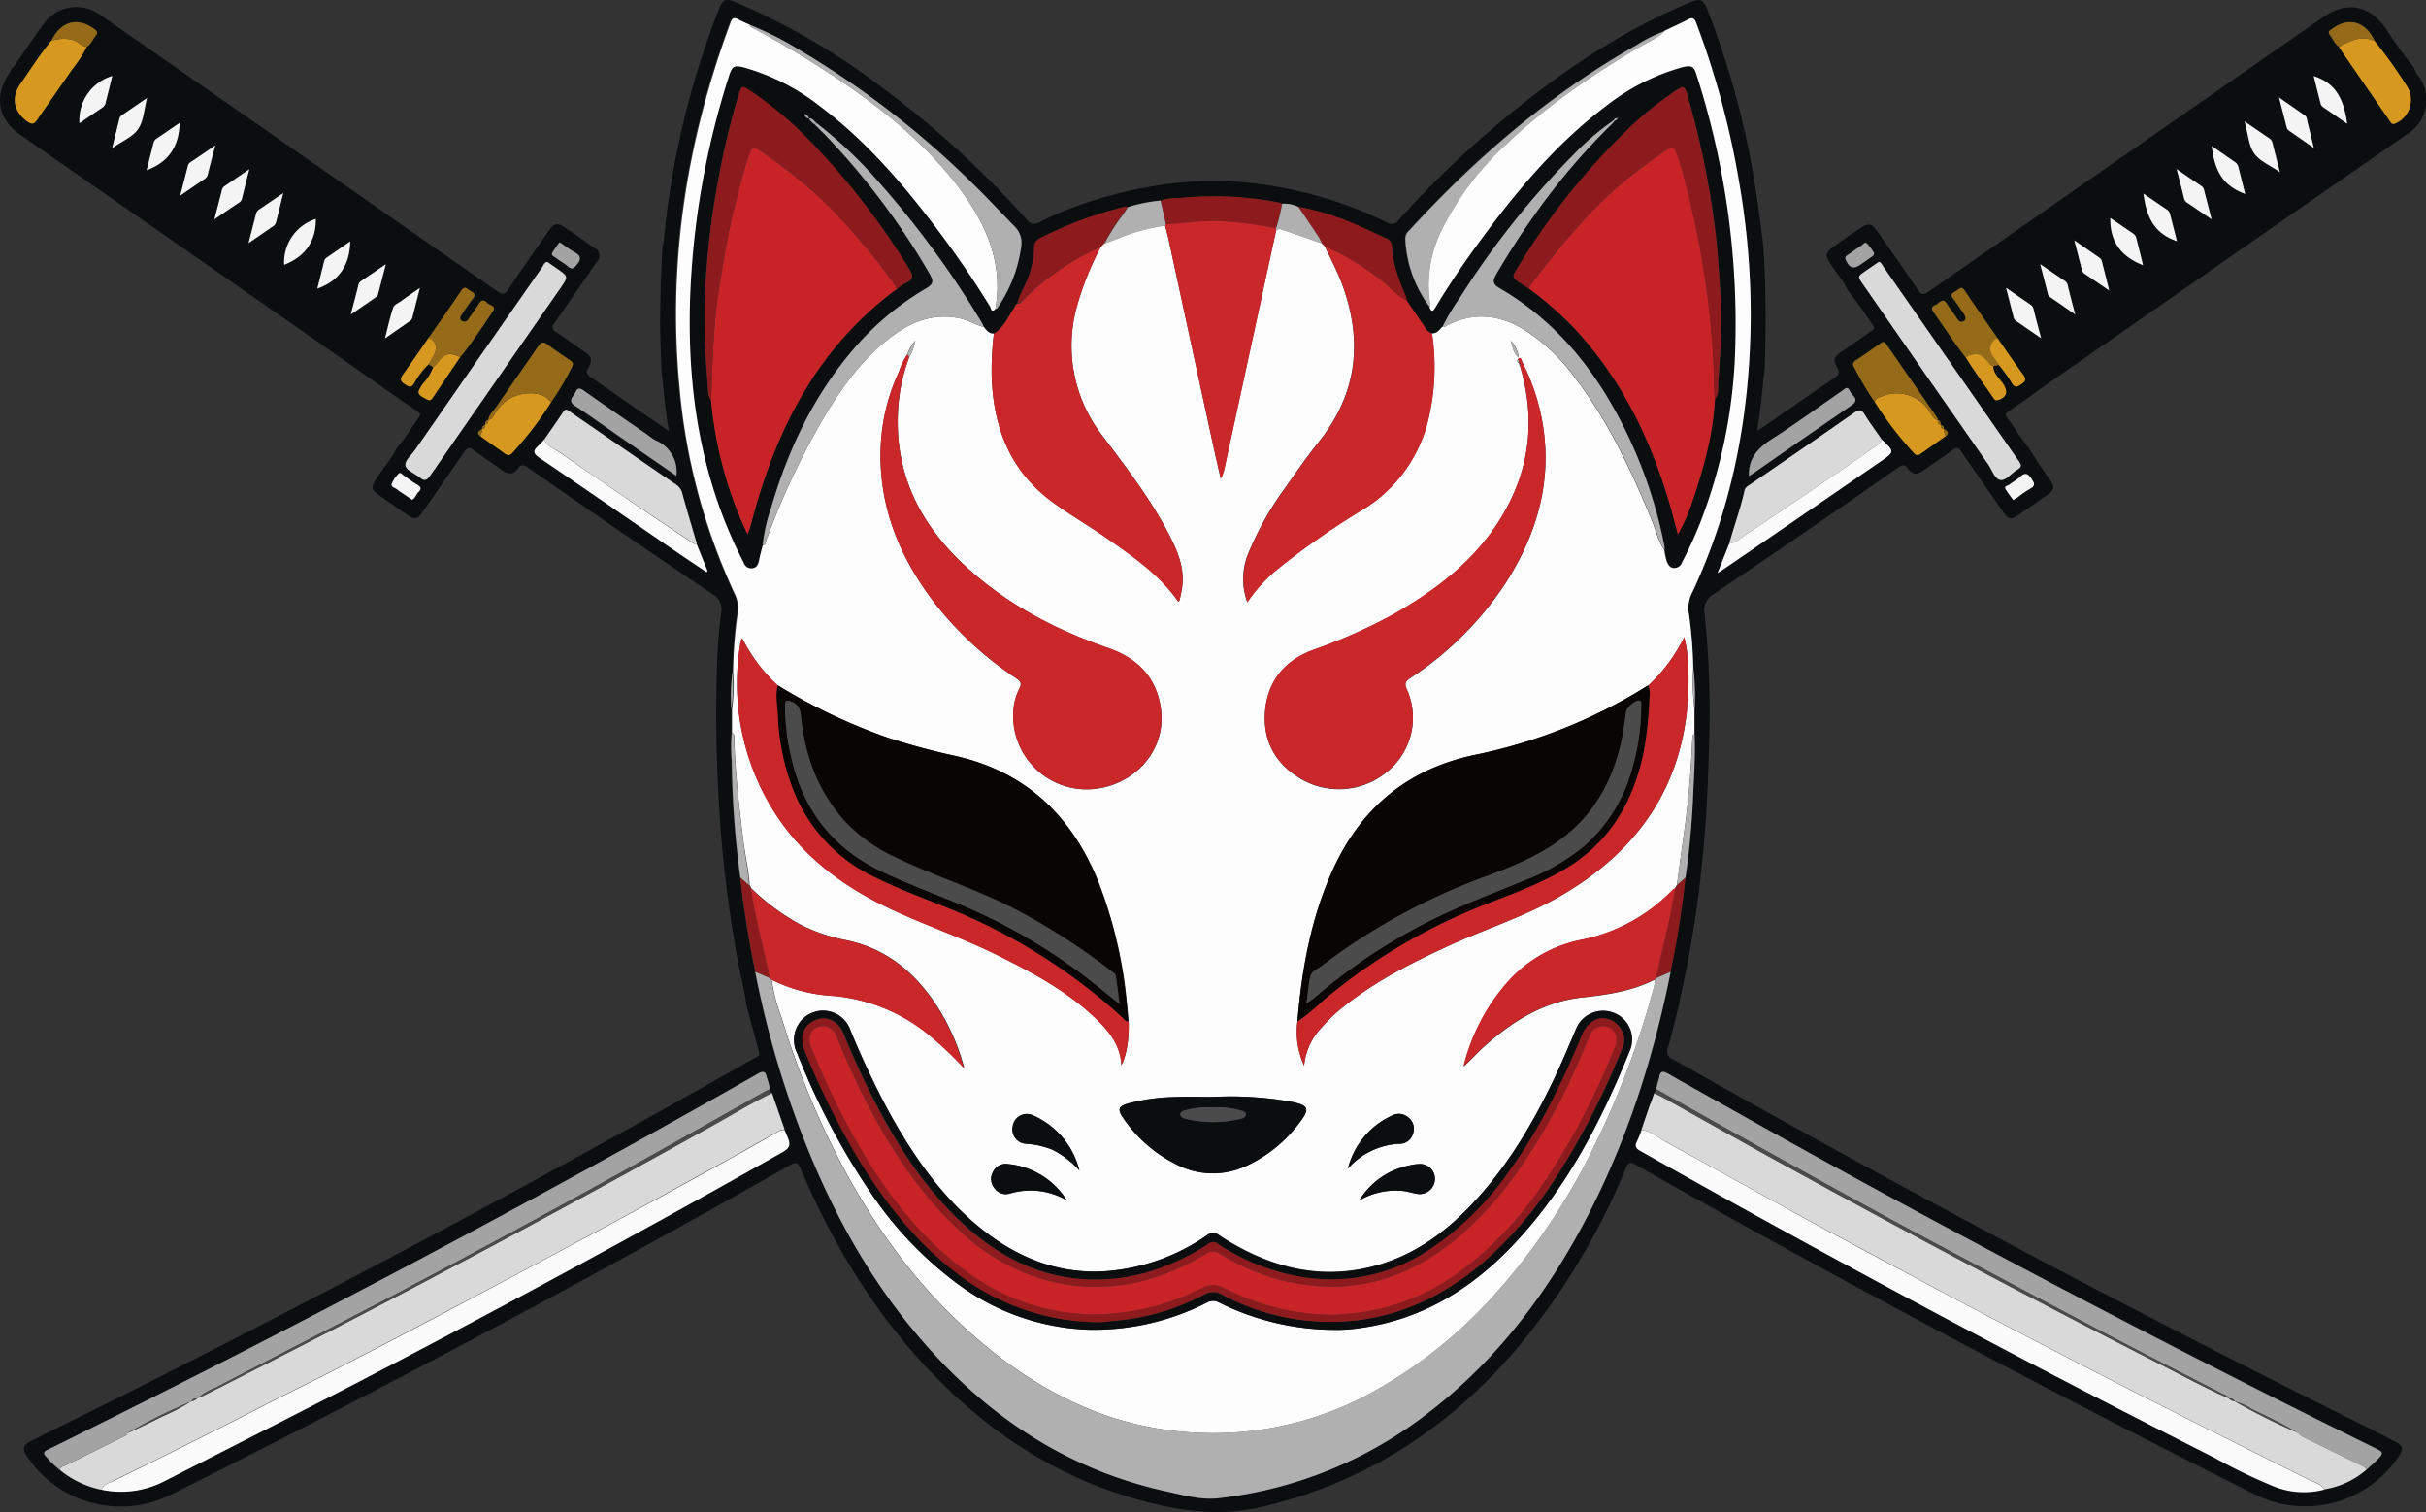 <svg id="Capa_1" data-name="Capa 1" xmlns="http://www.w3.org/2000/svg" viewBox="0 0 423.52 263.94"><rect x="0" y="0" width="423.52" height="263.94" fill="#333333" stroke="none"/><path d="M360.72,140.85c-.69-1.7-2-3-2.93-4.52s-1-1.9.58-3c.95-.67,1.88-1.35,2.81-2,.51-.33,1-.66,1.52-1,1.89-1.27,2.21-1.2,3.52.68,2.27,3.28,4.59,6.53,6.8,9.84.6.9,1,1,1.9.36q34.45-24,69-48c4-2.79,8-2,10.77,2a82.87,82.87,0,0,0,5,6.94,3.74,3.74,0,0,0,.73,1.36,7,7,0,0,1-1.88,10.15L436.4,129l-42.69,29.68c-.28.2-.54.43-.81.65l-4.06,2.8c-.33.23-.65.46-.3.93,1.33,1.8,2.45,3.76,3.92,5.47a64.91,64.91,0,0,0,3.67,5.5c.84,1.32.78,1.76-.51,2.67q-2.49,1.76-5,3.49c-1.27.89-1.75.8-2.65-.49-2.43-3.48-4.87-7-7.26-10.47-.51-.76-.86-1-1.69-.33-1.61,1.24-3.35,2.31-5,3.52-1,.77-1.93.75-2.67-.3-.63-.89-1.16-.64-1.89-.12q-15.91,11.17-32.07,22a3.24,3.24,0,0,0-1.56,3.49,167.64,167.64,0,0,1,.73,24c-.15,6.28-.48,12.55-1.11,18.81a196.42,196.42,0,0,1-3.86,24.11c-.07.29-.1.6-.15.9-.66,2.59-1.24,5.21-2,7.77a1.52,1.52,0,0,0,.88,2.13q36.12,20.43,72.89,39.66,24.44,12.76,49.15,25l4,2.06c1.36.71,1.52,1.29.65,2.57A19.65,19.65,0,0,1,431.56,351q-46.71-23.42-92.4-48.76c-5.15-2.87-10.29-5.74-15.41-8.66-.91-.52-1.24-.42-1.66.57A119.06,119.06,0,0,1,302,326.91c-11.81,13.36-26.16,22.45-43.72,26.47-7.73,1.77-15,.55-22.35-1.6-13.78-4-25.31-11.69-35.19-22S183.57,307.36,178,294.28c-.47-1.11-.81-1.2-1.82-.62q-33.91,19.24-68.48,37.28Q87.92,341.29,68,351.24a19.64,19.64,0,0,1-25-6.66c-.94-1.42-.8-2,.7-2.75l3.93-2c11.61-5.66,23.12-11.52,34.61-17.42q35.87-18.44,71.09-38.06,8.29-4.64,16.55-9.32c.41-.23,1.08-.34.88-1.08-.75-2.78-1.51-5.57-2.27-8.35-.22-2.51-1-4.91-1.41-7.38A223,223,0,0,1,164,234.5c-.61-8.57-.86-17.15-.64-25.74a94.65,94.65,0,0,1,.77-11.41,3,3,0,0,0-1.44-3.3q-16.24-10.92-32.28-22.14c-.77-.54-1.23-.56-1.78.2-.82,1.11-1.73,1-2.79.23-1.63-1.22-3.36-2.3-5-3.52-.71-.54-1-.39-1.51.29-2.37,3.47-4.79,6.91-7.18,10.37-1.07,1.54-1.49,1.63-3,.56s-3.28-2.28-4.91-3.43c-1.14-.8-1.22-1.31-.47-2.48,1.2-1.9,2.71-3.59,3.73-5.61,1.48-1.7,2.6-3.67,3.93-5.47.35-.47,0-.7-.3-.93l-4.07-2.8c-4.85-3.4-9.7-6.82-14.57-10.21L41.61,113.7c-3.65-2.54-4.41-6.6-1.92-10.33a13.57,13.57,0,0,0,.67-1.25c.38-.12.48-.48.67-.76,1.6-2.27,3.14-4.58,4.78-6.81a7,7,0,0,1,9.89-1.69Q90.4,117,125.08,141.16c.9.63,1.3.54,1.89-.36,2.27-3.39,4.62-6.71,6.95-10.06,1.1-1.58,1.58-1.66,3.16-.59.57.39,1.16.76,1.73,1.13,1.05.76,2.07,1.54,3.14,2.25a1.53,1.53,0,0,1,.48,2.49c-1.07,1.5-2.1,3-3.14,4.56-1.43,2-2.84,4.12-4.31,6.15-.52.71-.37,1.07.32,1.53,1.59,1,3.13,2.16,4.7,3.24s1.77,1.38.88,3.15c-.38.74-.13,1,.45,1.45,2.75,1.88,5.48,3.8,8.22,5.69,1.73,1.2,3.48,2.38,5.47,3.74-.68-3.77-.92-7.3-1.33-10.8-.07-2.63-.2-5.26-.21-7.89,0-4.5.15-9,.41-13.47.09-.46.21-.92.26-1.39a149.63,149.63,0,0,1,9.45-39.73c.89-2.26,1.19-2.35,3.49-1.39A119.37,119.37,0,0,1,192.81,106a171.61,171.61,0,0,1,24.71,22.64,1.52,1.52,0,0,0,2.19.43,60.32,60.32,0,0,1,9-3.66c9.71-3.06,19.6-4.38,29.75-2.94a71.43,71.43,0,0,1,21.92,6.65,1.39,1.39,0,0,0,2-.39,170.69,170.69,0,0,1,18.68-17.89c9.84-8.14,20.36-15.19,32.21-20.13,1.8-.75,2.26-.58,3,1.18A148.23,148.23,0,0,1,345,125.14c.4,2.65.72,5.31,1.07,8a205.16,205.16,0,0,1,.22,21.62c-.41,3.51-.65,7-1.31,10.71a8.15,8.15,0,0,0,.75-.42c4.24-2.93,8.47-5.88,12.74-8.78.8-.54,1-1,.5-1.85-.75-1.34-.57-1.8.71-2.7,1.71-1.18,3.43-2.36,5.13-3.55.34-.24.84-.45.44-1A76.16,76.16,0,0,0,360.72,140.85ZM320.58,111c-.27-.13-.43,0-.55.24l-.3.21a45.73,45.73,0,0,0-6.88,5.92,147.9,147.9,0,0,0-19.77,24.9,36.78,36.78,0,0,0-3.05,5.12c-.48.55-.9,1.2-1.77,1.15a2.54,2.54,0,0,1-1.32-1.16l-2.81-4.12-.23-.3a.77.77,0,0,0-.08-.19,4.66,4.66,0,0,0-.15-.62c-1.18-2.83-2.35-5.67-2.46-8.81a1.62,1.62,0,0,0-1.09-1.47c-2.06-.91-4.08-1.92-6.17-2.75a42.71,42.71,0,0,0-9.06-2.69,5.65,5.65,0,0,0-2.86-.56,1.26,1.26,0,0,0-.35-.17,59.41,59.41,0,0,0-17.65-.81,9.08,9.08,0,0,0-3.19.43,26.64,26.64,0,0,0-5.73,1.11,2.26,2.26,0,0,0-.52,0,67.43,67.43,0,0,0-14.88,5.53,1.67,1.67,0,0,0-.93,1.71,15.12,15.12,0,0,1-.66,3.94c-.48,2-1.72,3.66-2.28,5.62-.39.25-.46.71-.7,1-1,1.51-1.74,3.26-3.4,4.26-.88.06-1.28-.61-1.76-1.16-.13-.27-.23-.55-.38-.81a164.8,164.8,0,0,0-17.94-24.47,75.14,75.14,0,0,0-10.92-10.33c-.4-.34-.67-.88-1.32-.77.06-.57-.46-.57-.75-.8l-.1,0,.12,0a.89.89,0,0,0,.75.8,2.38,2.38,0,0,0,1,1.05c.71.7,1.42,1.39,2.11,2.11A126.57,126.57,0,0,1,200.49,138c.84,1.43.73,1.87-.7,2.71A49.73,49.73,0,0,0,187.46,151c-7.06,8.15-11.59,17.63-14.58,27.9a30,30,0,0,0-1.49,6.56c-.22.88-.47,1.75-.64,2.65-.14.7-.39,1.25-1.17,1.35a1.41,1.41,0,0,1-1.52-1q-1.77-3.41-3.2-7c-4.94-12.37-6.53-25.29-6.17-38.5a143.21,143.21,0,0,1,6.81-39.58c.51-1.6.92-1.81,2.57-1.38a38.1,38.1,0,0,1,13.12,6.64c8,6,14.51,13.52,20.52,21.46,3.32,4.39,6.44,8.93,9.32,13.62.16.26.21,1.17.93.47.07,0,.18,0,.22-.1a24.52,24.52,0,0,0,4.23-10.78,4,4,0,0,0-1.19-3.62c-2.48-2.48-4.83-5.08-7.36-7.52a156.9,156.9,0,0,0-30-23.14A55.33,55.33,0,0,0,169,94.6c-.66-.32-1.35-.58-2-.95-.79-.46-1.08-.2-1.37.59-7.64,20.55-11,41.7-8.9,63.6A107.39,107.39,0,0,0,166.43,194a5.66,5.66,0,0,1,.46,3.38,79.45,79.45,0,0,0-.79,10.1,38.07,38.07,0,0,0-.19,6.58l0,4.12a29,29,0,0,0,0,4.93,164.67,164.67,0,0,0,1.53,20.32,163.17,163.17,0,0,0,2.62,16.45,168.65,168.65,0,0,0,7,25.28c5.49,15.18,13,29.22,24,41.22,11.18,12.23,24.61,20.71,40.93,24.26,2.91.63,5.85,1.48,8.85,1.16a72.78,72.78,0,0,0,37.27-15.34c10.35-8.05,18.38-18.1,24.83-29.44,8.37-14.73,13.64-30.58,16.94-47.14a163,163,0,0,0,2.61-16.44,138.3,138.3,0,0,0,1.31-14.23c.16-3.59.42-7.17.25-10.77,0-1.46,0-2.92,0-4.38a42.94,42.94,0,0,0-.21-7.08,78.48,78.48,0,0,0-.74-9.45,5.7,5.7,0,0,1,.37-3.4c7.28-15.35,10.29-31.64,10.4-48.51a135.2,135.2,0,0,0-2-23.41,148.09,148.09,0,0,0-7.51-27.91c-.34-.9-.69-1-1.49-.58-1.3.69-2.65,1.29-4,1.93a26.46,26.46,0,0,0-5.08,2.53c-15.05,8.51-28,19.63-39.62,32.33a1.82,1.82,0,0,0-.66,1.35,21.33,21.33,0,0,0,4.28,12c.4,1.11.74.55,1.08,0,2.3-3.83,4.81-7.53,7.45-11.13,6.5-8.88,13.48-17.31,22.35-24A38.09,38.09,0,0,1,332,102.05c1.5-.39,2-.18,2.43,1.07a141.63,141.63,0,0,1,6.83,48.27,90.82,90.82,0,0,1-6.15,30.29,74.2,74.2,0,0,1-3.15,6.84,1.42,1.42,0,0,1-1.41.95c-.68-.05-1-.5-1.24-1.13a13,13,0,0,1-.45-2.09,4.34,4.34,0,0,0-.05-.63,81.78,81.78,0,0,0-6.95-20.49C316.8,155,310,146.42,300,140.62c-1.24-.72-1.34-1.22-.56-2.55q2.94-5.06,6.32-9.84a114.88,114.88,0,0,1,14.13-16.61l.24-.31c.2,0,.37-.12.39-.35l.2-.13-.17-.06ZM122.42,165.13h0c-.41.37-1.21.66-.29,1.32,1.41,1,2.84,2,4.23,3,.51.37.86.41,1.31-.1a61.47,61.47,0,0,0,6.79-8.87,53,53,0,0,0,3.63-6.12c.29-.54.15-.84-.33-1.17-1.32-.9-2.64-1.8-3.92-2.76-.72-.55-1.14-.43-1.65.31-2.44,3.57-4.94,7.1-7.38,10.66-.48.7-1.2,1.27-1.33,2.18h0a.66.66,0,0,0-.52.77.64.64,0,0,0-.1.18A.49.49,0,0,0,122.42,165.13Zm255.16,0a.49.49,0,0,0-.45-.59.61.61,0,0,0-.09-.18.66.66,0,0,0-.52-.77h0c0-.09,0-.2,0-.26l-9-13c-.27-.4-.52-.47-.95-.16-1.43,1-2.88,2.05-4.35,3a.75.75,0,0,0-.31,1.17,51.39,51.39,0,0,0,3.62,6.11,61.47,61.47,0,0,0,6.79,8.87c.45.51.79.47,1.3.1,1.4-1,2.82-2,4.24-3,.92-.66.12-.95-.29-1.32Zm8.61-10.94,1-.22c.76,1.05,1.6,2.05,2.27,3.16.53.87,1,.67,1.62.2s1-.77.4-1.6c-1.56-2.12-3-4.31-4.54-6.47-1.9-2.74-3.84-5.45-5.68-8.23-.63-.94-1.06-.3-1.54,0s-1.15.56-.51,1.36,1.26,1.76,1.87,2.66c.26.38.64.85,0,1.23s-.88,0-1.19-.42c-.6-.9-1.26-1.76-1.85-2.67s-1.12-.25-1.58.09-1.41.45-.72,1.41c1.89,2.63,3.6,5.4,5.63,7.93,1.46,2.5,3.26,4.76,4.85,7.16.17.25.33.46.73.35,1.53-.45,1.84-1.41,1-2.76C387.33,156.36,386.2,155.58,386.19,154.19Zm-272.34.25a8.57,8.57,0,0,1-1.74,2.84c-1.1,1.64-1.08,1.79.67,2.72.44.24.69.2,1-.2l4.84-7.16c2.07-2.56,3.85-5.33,5.69-8,.65-1-.59-1-1-1.43s-.9-.69-1.37.05c-.6.95-1.28,1.85-1.92,2.78a.77.77,0,0,1-1.11.31c-.53-.32-.28-.76,0-1.12.63-.93,1.24-1.89,1.94-2.77s0-1-.51-1.36-.91-1-1.54,0c-1.84,2.77-3.78,5.49-5.68,8.23-1.5,2.15-3,4.33-4.53,6.45-.57.78-.36,1.15.36,1.6s1,.76,1.64-.14a13.44,13.44,0,0,1,2.48-3.28Zm-66.66-57c-2,2.36-3.6,5-5.36,7.49s-1.15,4.83,1.19,6.56c.88.65,1.25.42,1.79-.38,2-2.9,4-5.74,6-8.65a23.9,23.9,0,0,0,2.61-4c.75-.44,1-1.28,1.52-1.9s.28-.85-.25-1.24C51.76,93.2,48.81,94,47.19,97.45Zm399.42,1a.71.71,0,0,0,.06.25l8.91,12.93c.23.34.45.4.86.21a4.47,4.47,0,0,0,2.07-6.37,85.1,85.1,0,0,0-5.7-8c-1.6-3.43-4.58-4.28-7.46-2.12-.36.27-.8.5-.4,1C445.5,97.06,445.8,98,446.61,98.47ZM159.87,185.19c-.85-2.91-1.73-5.8-2.52-8.71a2.62,2.62,0,0,0-1.13-1.63c-3.19-2.16-6.36-4.36-9.54-6.54l-9-6.19c-.41-.28-.72-.58-1.14.07-1.06,1.62-2.19,3.2-3.29,4.8-.35.38-.68.79-1.06,1.13-.92.81-.89,1.3.23,2.06,8.13,5.51,16.2,11.11,24.3,16.68,1.61,1.11,3.24,2.18,4.86,3.27l.19-.17Zm180.26,0c-.64,1.6-1.29,3.21-2.05,5.13.66-.42,1-.62,1.31-.84q13.61-9.33,27.19-18.66c2.43-1.67,2.42-1.69.15-3.83-1-1.42-2-2.8-2.92-4.27-.54-.88-.92-1-1.85-.4-6.06,4.24-12.18,8.41-18.28,12.61-.36.24-.76.45-.87.92C342.11,179,341,182.06,340.13,185.19ZM172.62,280.43a9.64,9.64,0,0,0-.52-2c-.19-1.07-.56-1.29-1.59-.7-5.68,3.25-11.4,6.44-17.11,9.63q-48.16,26.85-97.55,51.38c-3.11,1.54-6.2,3.11-9.32,4.62-.72.35-.78.65-.24,1.21A16.88,16.88,0,0,0,67,348.8c10-5.12,20.07-10.21,30.08-15.35q38.7-19.92,76.57-41.38c2.82-1.59,2.81-1.6,1.5-4.54L173,281.16Zm154.76,0-.34.74-.57,1.64-.15.31-1.5,4.41a16.68,16.68,0,0,1-.81,1.9c-.46.84-.2,1.26.6,1.71q26.94,15.15,54.22,29.71,22.92,12.19,46.11,23.9a98.39,98.39,0,0,0,10.39,5,14.16,14.16,0,0,0,8.66.49,14.82,14.82,0,0,0,7.31-3.37c.57-.52,1.17-1,1.71-1.56,1.44-1.47,1.43-1.49-.36-2.37q-32.28-16-64.12-32.82c-14.89-7.91-29.72-15.92-44.42-24.18-4.84-2.72-9.69-5.41-14.51-8.16-1-.55-1.52-.73-1.71.62A13.32,13.32,0,0,0,327.38,280.43Zm-165-120.18a69.73,69.73,0,0,0,6.35,23.3,15.72,15.72,0,0,0,.78-2.38c4.26-16.11,11.54-30.34,25.34-40.48a13,13,0,0,1,1.63-1.06c1.23-.56,1.21-1.24.54-2.31A127.34,127.34,0,0,0,178.69,114a66.1,66.1,0,0,0-9.51-7.83c-1.42-1-1.46-.93-2,.63a133.53,133.53,0,0,0-3.59,15,140.59,140.59,0,0,0-2.17,17.47,119.26,119.26,0,0,0,.3,17.63C161.87,158,161.72,159.21,162.38,160.25ZM337.62,160c.71-.88.53-2,.59-3a125.75,125.75,0,0,0,.41-15c-.26-4.27-.52-8.54-1.09-12.79a150.37,150.37,0,0,0-4.81-22.69c-.38-1.3-.84-1.1-1.67-.56a60.64,60.64,0,0,0-8.51,6.81,120.36,120.36,0,0,0-19.25,24.11c-1.13,1.82-1.15,1.81.56,2.94l1.31.85a60.51,60.51,0,0,1,7.91,6.92c8.16,8.76,13.26,19.17,16.61,30.54.53,1.8,1,3.62,1.47,5.43a28,28,0,0,0,2.28-5C335.5,172.54,337.3,166.44,337.62,160ZM133.78,136c-.51.13-.65.59-.88.93q-11.12,15.94-22.21,31.91c-.63.92-1.9,1.88-1.66,2.77s1.69,1.33,2.53,2.06,1.21.46,1.77-.34q11.36-16.41,22.77-32.78c1.38-2,1.37-2-.63-3.38Zm232.47,0-.53.35-1.82,1.25c-1.39,1-1.38.95-.45,2.29q10.95,15.75,21.9,31.49c.66,1,1.22,2.5,2.08,2.69s1.94-1.22,3-1.8c.8-.44.72-.82.25-1.49-2.67-3.79-5.3-7.61-7.95-11.41L367,136.82C366.83,136.51,366.7,136.1,366.25,136Zm-22.69,37.41c.35-.21.61-.36.86-.53,5.67-3.93,11.31-7.88,17-11.77,1.62-1.11,0-1.73-.29-2.5-.36-1-.95-.3-1.39,0-4.07,2.8-8.05,5.74-12.22,8.39-2.32,1.47-3.92,3.14-4,6C343.53,173,343.55,173.1,343.56,173.37Zm-187.24,0a5.91,5.91,0,0,0-3.67-6.2,10.87,10.87,0,0,1-1.28-.89c-3.75-2.59-7.51-5.16-11.23-7.79-.71-.5-1.12-.49-1.45.33a3.14,3.14,0,0,1-.34.55c-.59.74-.57,1.23.33,1.82,2.68,1.76,5.28,3.64,7.92,5.47Zm244.2-28.17c-.5-1.9-.91-3.44-1.29-5a1.2,1.2,0,0,0-.42-.77l-4.4-3c.5,1.91.92,3.53,1.33,5.15a1,1,0,0,0,.44.62Zm-301,0,4.35-3a1,1,0,0,0,.43-.62c.41-1.62.84-3.24,1.33-5.15l-4.4,3a1.14,1.14,0,0,0-.42.77C100.39,141.74,100,143.28,99.48,145.18Zm342.7-29.07c-.42-1.7-.74-3.08-1.11-4.45-.1-.41-.07-.9-.47-1.18l-4.5-3.13c.5,2,.92,3.57,1.33,5.2a1,1,0,0,0,.44.61Zm-384.37,0c1.72-1.23,3.58-2,4.55-3.4s1-3.36,1.55-5.41l-4.37,3a1,1,0,0,0-.45.61Zm372.28-4.67c.59,2.12.69,4.12,1.66,5.51s2.8,2.1,4.5,3.29c-.48-1.89-.89-3.43-1.27-5a1.28,1.28,0,0,0-.52-.85ZM406.45,141c-.48-1.89-.88-3.48-1.27-5.07a1,1,0,0,0-.41-.63l-4.41-3.06c.51,2,.93,3.58,1.34,5.21a1.18,1.18,0,0,0,.55.69Zm-312.81-.33c3.91-1.37,5.65-4.21,5.74-8.25l-4.09,2.83a1,1,0,0,0-.45.6C94.44,137.48,94,139.11,93.64,140.67Zm-35.8-37.12a8.06,8.06,0,0,0-5.72,8.25c1.36-.93,2.66-1.84,4-2.73a1.34,1.34,0,0,0,.56-.83C57.07,106.7,57.44,105.15,57.84,103.55Zm23.79,29.17c1.65-1.13,3-2,4.28-2.94a1.2,1.2,0,0,0,.48-.57c.43-1.64.82-3.29,1.29-5.21l-4.18,2.85a1.19,1.19,0,0,0-.54.69C82.54,129.16,82.13,130.78,81.63,132.72ZM63.84,120c3.89-1.39,5.67-4.21,5.76-8.26-1.37.94-2.72,1.87-4.07,2.78a1.3,1.3,0,0,0-.52.85C64.63,116.88,64.23,118.41,63.84,120Zm348.6,4.12c.6,4.69,2.29,7.07,5.84,8.31-.41-1.63-.81-3.21-1.22-4.79a1.35,1.35,0,0,0-.62-.79C415.16,126,413.88,125.07,412.44,124.08Zm5.79-4.27c.49,1.92.9,3.44,1.27,5a1.17,1.17,0,0,0,.43.76l4.4,3c-.5-1.94-.93-3.59-1.35-5.24a1,1,0,0,0-.48-.59ZM75.67,128.58c1.61-1.12,2.93-2,4.25-2.93a1.13,1.13,0,0,0,.55-.69c.39-1.61.8-3.22,1.29-5.16l-4.39,3a1,1,0,0,0-.39.65C76.57,125.07,76.16,126.66,75.67,128.58Zm348.69-12.8c.54,4.69,2.15,7,5.85,8.36-.4-1.59-.8-3.13-1.18-4.68a1.44,1.44,0,0,0-.65-.91C427.09,117.68,425.82,116.79,424.36,115.78Zm-348.54-.12c-1.67,1.15-3,2.08-4.37,3a1,1,0,0,0-.42.62c-.41,1.63-.83,3.25-1.32,5.16l4.38-3a1.19,1.19,0,0,0,.44-.76C74.91,119.11,75.32,117.57,75.82,115.66Zm318.75,33.67c-.5-1.88-.93-3.45-1.31-5a1.33,1.33,0,0,0-.56-.82c-1.35-.92-2.69-1.85-4.25-2.93.49,1.89.91,3.55,1.33,5.2a1,1,0,0,0,.45.6ZM448,111.89c-.66-4.83-2.33-7.17-5.84-8.32.39,1.58.77,3.13,1.17,4.67a1.18,1.18,0,0,0,.46.75C445.15,109.9,446.49,110.84,448,111.89ZM111.54,140.56c-1.22.84-2.26,1.54-3.28,2.26-.49.34-1.21.64-1.37,1.11-.56,1.67-.93,3.4-1.44,5.39l4.31-3a1,1,0,0,0,.46-.6C110.64,144.1,111.06,142.44,111.54,140.56Zm295.11-12.22c-.09,4.14,1.91,6.77,5.68,8.24-.42-1.67-.81-3.3-1.24-4.92a1.24,1.24,0,0,0-.48-.59C409.31,130.15,408,129.26,406.65,128.34Zm-318.8,8.17c3.62-1.41,5.57-4.08,5.52-8A7.94,7.94,0,0,0,87.85,136.51Zm22.34,41c.51-.3.67-.88,1-1.27.54-.55.55-1-.19-1.37s-1.64-1.13-2.46-1.69c-.23-.16-.5-.52-.77-.19a5.35,5.35,0,0,0-1.2,1.81c-.13.5.7.63,1.07,1a7.17,7.17,0,0,0,.63.45Zm279.52,0,.8-.5a18.79,18.79,0,0,1,2.13-1.47c.94-.49.8-.9.29-1.68-.62-1-1.13-1.24-2.05-.38-.57.53-1.29.88-1.89,1.37-.26.2-.89.27-.59.81S389.27,177,389.71,177.58Zm-253.79-45c-.43.61-.88,1.18-1.24,1.79s.24.67.52.87c.72.54,1.52,1,2.21,1.57s1,.33,1.5-.28c.86-1,.74-1.63-.42-2.23a20.23,20.23,0,0,1-1.92-1.3Zm229.48,1.87a10,10,0,0,0-1.22-1.65c-.41-.37-.74.23-1.08.44-.76.47-1.49,1-2.23,1.53-.26.19-.6.3-.42.8.53,1.46,1.32,1.77,2.57.92.64-.44,1.28-.88,1.9-1.34C365.12,135,365.4,134.92,365.4,134.46Z" transform="translate(-38.24 -90.29)" fill="#0a0e0e"/><path d="M212,144.26c-.72.7-.77-.21-.93-.47-2.88-4.69-6-9.23-9.32-13.62-6-7.94-12.48-15.45-20.52-21.46a38.1,38.1,0,0,0-13.12-6.64c-1.65-.43-2.06-.22-2.57,1.38A143.21,143.21,0,0,0,158.69,143c-.36,13.21,1.23,26.13,6.17,38.5q1.42,3.56,3.2,7a1.41,1.41,0,0,0,1.52,1c.78-.1,1-.65,1.17-1.35.17-.9.42-1.77.64-2.65.53-.07.5-.55.62-.89A131.41,131.41,0,0,1,182.17,163c3.3-5.48,7-10.62,12.32-14.39,3.4-2.42,7.13-3.66,11.37-2.73,1.45.31,2.69,1.13,4.12,1.48.48.55.88,1.22,1.76,1.16a52.62,52.62,0,0,0-.36,8c.38,8.53,3.29,15.86,10.25,21.13,3.11,2.34,6.53,4.27,9.73,6.5,4.62,3.22,9.28,6.41,12.59,11.16.09-.12.2-.2.23-.31.14-.64.29-1.27.39-1.91.59-3.61-.8-6.74-2.4-9.8-3.18-6.05-7.33-11.45-11.43-16.89a25.58,25.58,0,0,1-4.53-22.51,50.78,50.78,0,0,1,4.25-10.58l.52-.51,2.65-1a31.68,31.68,0,0,1,8-2.16c.19.74.41,1.48.57,2.23q3.91,18.06,7.82,36.11c.42,1.95.88,3.88,1.32,5.82a6.22,6.22,0,0,0,.7-2l8.94-41.2c.38-.63.92-.3,1.35-.16,2.23.74,4.44,1.53,6.65,2.3l.52.52c1.09,2.31,2.29,4.56,3.16,7,3.5,9.77,2.43,18.81-4.13,27.06-2.08,2.61-4,5.35-5.91,8.09a54.22,54.22,0,0,0-6.54,11.65,11.76,11.76,0,0,0-.1,8.35,26.36,26.36,0,0,1,5.74-6.15,133.69,133.69,0,0,1,14.39-10,25.33,25.33,0,0,0,11.18-14.65,39.64,39.64,0,0,0,.93-16.11c.87,0,1.29-.6,1.77-1.15a1.22,1.22,0,0,0,.85-.25c4.57-2.37,9-1.91,13.33.65a32.31,32.31,0,0,1,9,8.48c5.83,7.58,9.82,16.17,13.45,24.95.7,1.69,1.05,3.53,2.14,5.05a13,13,0,0,0,.45,2.09c.28.63.56,1.08,1.24,1.13a1.42,1.42,0,0,0,1.41-.95,74.2,74.2,0,0,0,3.15-6.84,90.82,90.82,0,0,0,6.15-30.29,141.63,141.63,0,0,0-6.83-48.27c-.39-1.25-.93-1.46-2.43-1.07a38.09,38.09,0,0,0-13.23,6.72c-8.87,6.67-15.85,15.1-22.35,24-2.64,3.6-5.15,7.3-7.45,11.13-.34.58-.68,1.14-1.08,0a1.45,1.45,0,0,0,.08-.5,21.77,21.77,0,0,1,2.21-13.36,50.83,50.83,0,0,1,11.21-14.68c7-6.65,14.88-12,23.15-16.87,1.5-.89,3.18-1.52,4.43-2.82,1.32-.64,2.67-1.24,4-1.93.8-.43,1.15-.32,1.49.58a148.09,148.09,0,0,1,7.51,27.91,135.2,135.2,0,0,1,2,23.41c-.11,16.87-3.12,33.16-10.4,48.51a5.7,5.7,0,0,0-.37,3.4,78.48,78.48,0,0,1,.74,9.45,35.66,35.66,0,0,0,.21,7.08c0,1.46,0,2.92,0,4.38-.39.11-.36.44-.37.73-.11,2-.19,4-.34,6-.26,3.65-.66,7.29-1.17,10.92-.41,2.9-.79,5.81-1.19,8.71l-.28.53a3.91,3.91,0,0,0-.41.3,30.4,30.4,0,0,1-15.83,8.7,23.36,23.36,0,0,0-13.68,8.19,34.78,34.78,0,0,0-7,13.93c1.29-1.11,2.39-2.41,3.64-3.52,4.94-4.42,10.42-7.83,17.19-8.53,4.34-.46,8.6-1.11,12.55-3.11a7.35,7.35,0,0,1-.13,1.16,152.77,152.77,0,0,1-11,29,111.74,111.74,0,0,1-16.27,24.19,81.6,81.6,0,0,1-23.56,18.56,57.89,57.89,0,0,1-44.63,3.26c-9.54-3.29-17.74-8.8-25.11-15.59-9.27-8.53-16.35-18.7-22.08-29.84a146.39,146.39,0,0,1-9.69-24.1,30.48,30.48,0,0,1-1.73-6.64,27,27,0,0,0,10,2.79,30.49,30.49,0,0,1,17.9,7.22,60.94,60.94,0,0,1,5.73,5.45,37.53,37.53,0,0,0-5.22-11.54c-3.79-5.55-8.74-9.46-15.47-10.82a30.87,30.87,0,0,1-7.74-2.62,39.11,39.11,0,0,1-8.77-6.44l-.28-.52c-.14-2.5-.73-4.95-1.05-7.42-.77-6.12-1.48-12.25-1.64-18.43,0-.3,0-.62-.38-.73l0-4.12a30.16,30.16,0,0,0,.19-6.58,79.45,79.45,0,0,1,.79-10.1,5.66,5.66,0,0,0-.46-3.38,107.39,107.39,0,0,1-9.69-36.19c-2.06-21.9,1.26-43,8.9-63.6.29-.79.58-1,1.37-.59.63.37,1.32.63,2,.95,0,.37.36.46.62.59,3.56,1.88,7,3.91,10.44,6.06,9.26,5.84,18,12.29,24.87,21C210,128.68,213.51,135.67,212,144.26Zm91.47,9.49c-.07.15-.07.27.1.35,2.71,9.07,1.88,17.76-2.93,26-4.5,7.69-11.28,12.95-18.86,17.3a93.07,93.07,0,0,1-14.24,6.35c-5.15,1.89-8.2,5.66-8.48,11.21-.26,5.15,2.15,9,6.63,11.51a13.19,13.19,0,0,0,15.15-1.82,12.1,12.1,0,0,0,3-14c-.48-1.07-.2-1.46.63-2a57.66,57.66,0,0,0,16.72-16.72c6.13-9.65,8.61-20,5.56-31.29a37.21,37.21,0,0,0-2.77-7.13c-.13-.26-.13-1.08-.82-.45-.05.23-.07.45.2.57A.37.37,0,0,1,303.43,153.75ZM197,152.55a7.43,7.43,0,0,0,1-2.78,6.8,6.8,0,0,0-1.38,2.42,12.08,12.08,0,0,0-1.44,3A34.65,34.65,0,0,0,192,168.12c-.46,10.62,3.38,19.77,9.85,28a60.21,60.21,0,0,0,13.79,12.57c.75.5,1.06.9.56,1.83a10.05,10.05,0,0,0-1.07,4.26,12.83,12.83,0,0,0,15.31,13.07c6.63-1.26,11.21-7,10.52-13.41-.61-5.66-3.93-9.16-9.19-11-9.32-3.23-17.93-7.73-25.19-14.5-7.77-7.25-12.16-16-11.56-26.91A30.92,30.92,0,0,1,197,152.55Zm129.08,57.37-.34.16A90.91,90.91,0,0,1,296.07,222c-11.83,2.4-20.15,9.16-25.14,20.11-3.84,8.44-5.43,17.41-6.2,26.56a14.15,14.15,0,0,0,1.18,7.64,11.08,11.08,0,0,1,3.11-6.7,26.07,26.07,0,0,1,3.55-3.42c5.72-4.62,12.21-7.88,18.85-10.92,6.26-2.87,12.87-4.95,18.88-8.37,15.5-8.82,23.32-22,22.69-40a25.1,25.1,0,0,0-.72-5.39A29.07,29.07,0,0,1,326.05,209.92Zm-152.1,0a28.82,28.82,0,0,1-6.16-8.23,2.27,2.27,0,0,0-.24.47A42,42,0,0,0,172,229.6c4.72,8.7,12,14.59,20.72,18.85,6.47,3.15,13.34,5.4,19.78,8.61,6,3,11.81,6.08,16.71,10.67,2.44,2.29,4.62,4.8,4.81,8.46.89-1.6,1.38-4.62,1.25-7.6-.1-1.16-.18-2.33-.32-3.49a77.85,77.85,0,0,0-5.24-21.63C225,232.32,217,224.93,205,222.24a119.6,119.6,0,0,1-11.78-3.16A99.28,99.28,0,0,1,174,209.91Zm97.19,112.52a26.75,26.75,0,0,0,4.66-.37c10.36-1.44,18.83-6.51,26-13.88,9.6-9.87,15.82-21.84,20.93-34.46a5,5,0,0,0-2.79-6.67,5.09,5.09,0,0,0-6.62,2.95c-1.06,2.46-2.09,4.95-3.22,7.38-3.71,8-8.07,15.54-14,22.1-4.85,5.37-10.46,9.7-17.52,11.66-9.95,2.78-19,.31-27.44-5.2a1.72,1.72,0,0,0-2.29,0,35.43,35.43,0,0,1-17.41,6.23c-8.62.63-16-2.47-22.48-7.87S197.82,292.23,193.76,285a148.35,148.35,0,0,1-7.11-15,5.05,5.05,0,0,0-8.25-1.86,5.18,5.18,0,0,0-1,6,125.74,125.74,0,0,0,12.6,24,64.92,64.92,0,0,0,15.41,16.26,40.7,40.7,0,0,0,22.7,8,43.31,43.31,0,0,0,20.83-4.73,2.13,2.13,0,0,1,2.14,0A45.44,45.44,0,0,0,271.14,322.43Zm-21.07-40.66c-2.29,0-4.59-.08-6.88,0a34.59,34.59,0,0,0-7.84,1.07c-1.91.52-2.11,1-1,2.68a24.23,24.23,0,0,0,9.1,7.95,13.79,13.79,0,0,0,12.42.28,24.14,24.14,0,0,0,9.09-7.37c2-2.58,1.78-3.17-1.47-3.81A60.07,60.07,0,0,0,250.07,281.77Zm23.49,12.49a12.76,12.76,0,0,1,9-4.31,2.39,2.39,0,0,0,2.32-1.76,2.46,2.46,0,0,0-.79-2.82,2.5,2.5,0,0,0-2.91-.33A13.86,13.86,0,0,0,273.56,294.26Zm-46.91.31a14.21,14.21,0,0,0-8.25-9.66,2.49,2.49,0,0,0-3.38,1.9,2.52,2.52,0,0,0,2.28,3.13A14.74,14.74,0,0,1,222,291,16.48,16.48,0,0,1,226.65,294.57Zm48.9,5.25a12.6,12.6,0,0,1,7.54-1.65c.82.1,1.61.34,2.42.49a2.66,2.66,0,0,0,3.21-2.42,2.58,2.58,0,0,0-2.75-2.76,8.52,8.52,0,0,0-1.8.27A13.23,13.23,0,0,0,275.55,299.82Zm-51.08,0a13.61,13.61,0,0,0-10.36-6.35,2.44,2.44,0,0,0-2.56,1.44,2.46,2.46,0,0,0,.24,2.71,2.42,2.42,0,0,0,2.75,1A12.56,12.56,0,0,1,224.47,299.82Zm78.86-147.16A4.57,4.57,0,0,0,302,149.8C302.31,150.8,302.4,151.93,303.33,152.66Z" transform="translate(-38.24 -90.29)" fill="#fefdfd"/><path d="M172.9,261.27a30.48,30.48,0,0,0,1.73,6.64,146.39,146.39,0,0,0,9.69,24.1c5.73,11.14,12.81,21.31,22.08,29.84,7.37,6.79,15.57,12.3,25.11,15.59a57.89,57.89,0,0,0,44.63-3.26,81.6,81.6,0,0,0,23.56-18.56A111.74,111.74,0,0,0,316,291.43a152.77,152.77,0,0,0,11-29,7.35,7.35,0,0,0,.13-1.16c.09-.1.18-.19.26-.29l2.51-1.07c-3.3,16.56-8.57,32.41-16.94,47.14-6.45,11.34-14.48,21.39-24.83,29.44a72.78,72.78,0,0,1-37.27,15.34c-3,.32-5.94-.53-8.85-1.16-16.32-3.55-29.75-12-40.93-24.26-11-12-18.46-26-24-41.22a168.65,168.65,0,0,1-7-25.28l2.5,1.07Z" transform="translate(-38.24 -90.29)" fill="#b0b0b0"/><path d="M337.62,160c-.32,6.42-2.12,12.52-4.19,18.55a28,28,0,0,1-2.28,5c-.49-1.81-.94-3.63-1.47-5.43-3.35-11.37-8.45-21.78-16.61-30.54a60.51,60.51,0,0,0-7.91-6.92,2.23,2.23,0,0,1,.25-.59c4.72-6.2,9.6-12.26,15.52-17.4a91.39,91.39,0,0,1,8.61-6.44c.59-.4.93-.36,1.25.41a42.35,42.35,0,0,1,1.66,5.46,154.54,154.54,0,0,1,4.08,21.47,148.06,148.06,0,0,1,1,14.87C337.51,159,337.58,159.5,337.62,160Z" transform="translate(-38.24 -90.29)" fill="#c82428"/><path d="M194.85,140.69c-13.8,10.14-21.08,24.37-25.34,40.48a15.72,15.72,0,0,1-.78,2.38,69.73,69.73,0,0,1-6.35-23.3c.13-3.28.2-6.57.41-9.84.19-3,.38-6,.86-9,.8-4.93,1.53-9.89,2.76-14.74.83-3.27,1.63-6.54,2.72-9.73.34-1,.71-1.07,1.55-.52a83.86,83.86,0,0,1,11.63,9.29,85.7,85.7,0,0,1,6.32,6.88A75.55,75.55,0,0,1,194.85,140.69Z" transform="translate(-38.24 -90.29)" fill="#c82428"/><path d="M451.3,346.9a14.82,14.82,0,0,1-7.31,3.37c-.68-1.11-1.92-1.34-3-1.87-13.94-7-27.9-13.93-41.75-21.11-9-4.69-18.06-9.35-27-14.18-6.49-3.51-13-6.94-19.5-10.48-8-4.35-15.91-8.79-23.88-13.15-1.32-.72-2.5-1.73-4.06-2l1.5-4.41.15-.31.57-1.64c.47.21.95.4,1.4.65,7.08,3.94,14.13,7.94,21.23,11.83q33,18.11,66.49,35.22c3.7,1.89,7.36,3.87,11.17,5.53l0,0a1.68,1.68,0,0,0,1.06.54l0,0a110.86,110.86,0,0,0,10.91,5.44,7.38,7.38,0,0,0,1,.77c3.41,1.69,6.83,3.36,10.24,5C450.87,346.32,451.28,346.4,451.3,346.9Z" transform="translate(-38.24 -90.29)" fill="#d9d9d9"/><path d="M56,350.35a16.5,16.5,0,0,1-7.27-3.45c0-.63.61-.63,1-.83L59.93,341a.85.85,0,0,0,.55-.51c2.06-1,4.13-1.93,6.17-3a34.05,34.05,0,0,0,5-2.63l0,0a1.68,1.68,0,0,0,1.06-.54l0,0c.59-.26,1.2-.49,1.77-.79q10.71-5.44,21.41-10.93,34-17.51,67.43-36.23c3.21-1.79,6.35-3.7,9.68-5.29l2.22,6.37a2.19,2.19,0,0,0-1.33.44c-2.67,1.5-5.33,3-8,4.51-7.35,4-14.69,8.1-22.07,12.07q-14.2,7.65-28.48,15.17-8.9,4.71-17.85,9.31c-4.15,2.14-8.35,4.17-12.51,6.31q-13.35,6.86-26.85,13.45C57.32,349.16,56.27,349.3,56,350.35Z" transform="translate(-38.24 -90.29)" fill="#d9d9d9"/><path d="M288.26,148.52a39.64,39.64,0,0,1-.93,16.11,25.33,25.33,0,0,1-11.18,14.65,133.69,133.69,0,0,0-14.39,10,26.36,26.36,0,0,0-5.74,6.15,11.76,11.76,0,0,1,.1-8.35,54.22,54.22,0,0,1,6.54-11.65c1.9-2.74,3.83-5.48,5.91-8.09,6.56-8.25,7.63-17.29,4.13-27.06-.87-2.42-2.07-4.67-3.16-7a43.42,43.42,0,0,1,9.22,5.44c1.77,1.23,3.08,3,5.06,4a.77.77,0,0,1,.08.19l.23.3,2.81,4.12A2.54,2.54,0,0,0,288.26,148.52Z" transform="translate(-38.24 -90.29)" fill="#c9272a"/><path d="M230.46,133.35a50.78,50.78,0,0,0-4.25,10.58,25.58,25.58,0,0,0,4.53,22.51c4.1,5.44,8.25,10.84,11.43,16.89,1.6,3.06,3,6.19,2.4,9.8-.1.64-.25,1.27-.39,1.91,0,.11-.14.19-.23.31-3.31-4.75-8-7.94-12.59-11.16-3.2-2.23-6.62-4.16-9.73-6.5-7-5.27-9.87-12.6-10.25-21.13a52.62,52.62,0,0,1,.36-8c1.66-1,2.38-2.75,3.4-4.26.24-.34.31-.8.7-1,.4.08.64-.19.88-.43A32.31,32.31,0,0,1,221,139,44.85,44.85,0,0,1,230.46,133.35Z" transform="translate(-38.24 -90.29)" fill="#c9272a"/><path d="M56,350.35c.3-1.05,1.35-1.19,2.1-1.56q13.5-6.59,26.85-13.45c4.16-2.14,8.36-4.17,12.51-6.31q9-4.61,17.85-9.31,14.27-7.55,28.48-15.17c7.38-4,14.72-8,22.07-12.07,2.69-1.48,5.35-3,8-4.51a2.19,2.19,0,0,1,1.33-.44c1.31,2.94,1.32,3-1.5,4.54q-37.91,21.38-76.57,41.38c-10,5.14-20.06,10.23-30.08,15.35A16.51,16.51,0,0,1,56,350.35Z" transform="translate(-38.24 -90.29)" fill="#fbfbfb"/><path d="M324.82,287.53c1.56.22,2.74,1.23,4.06,2,8,4.36,15.9,8.8,23.88,13.15,6.48,3.54,13,7,19.5,10.48,8.95,4.83,18,9.49,27,14.18,13.85,7.18,27.81,14.12,41.75,21.11,1.05.53,2.29.76,3,1.87a14.16,14.16,0,0,1-8.66-.49,98.39,98.39,0,0,1-10.39-5q-23.18-11.72-46.11-23.9-27.3-14.52-54.22-29.71c-.8-.45-1.06-.87-.6-1.71A16.68,16.68,0,0,0,324.82,287.53Z" transform="translate(-38.24 -90.29)" fill="#fbfbfb"/><path d="M451.3,346.9c0-.5-.43-.58-.78-.75-3.41-1.68-6.83-3.35-10.24-5a7.38,7.38,0,0,1-1-.77c-2.52-1.57-5.22-2.78-7.88-4.09a10.07,10.07,0,0,0-3-1.35l0,0c-.21-.46-.62-.52-1.06-.54l0,0c-.28-.56-.87-.67-1.36-.92-6.39-3.3-12.81-6.54-19.18-9.89-9.56-5-19.07-10.11-28.61-15.16-10.5-5.56-20.89-11.32-31.28-17.08-6.52-3.61-13-7.28-19.52-10.92a13.32,13.32,0,0,1,.51-2c.19-1.35.76-1.17,1.71-.62,4.82,2.75,9.67,5.44,14.51,8.16,14.7,8.26,29.53,16.27,44.42,24.18q31.8,16.91,64.12,32.82c1.79.88,1.8.9.36,2.37C452.47,345.89,451.87,346.38,451.3,346.9Z" transform="translate(-38.24 -90.29)" fill="#a3a3a3"/><path d="M60.48,340.48a.85.85,0,0,1-.55.51l-10.21,5.08c-.41.2-1,.2-1,.83a16.58,16.58,0,0,1-2.41-2.33c-.54-.56-.48-.86.24-1.21,3.12-1.51,6.21-3.08,9.32-4.62q49.35-24.58,97.55-51.38c5.71-3.19,11.43-6.38,17.11-9.63,1-.59,1.4-.37,1.59.7a9.64,9.64,0,0,1,.52,2c-.28.13-.56.25-.82.39-7.67,4.31-15.33,8.65-23,12.93q-20.4,11.34-41.06,22.23c-10.59,5.57-21.24,11-31.85,16.54a10.66,10.66,0,0,0-3.2,1.88l0,0c-.44,0-.85.08-1.06.54l0,0A96.14,96.14,0,0,0,60.48,340.48Z" transform="translate(-38.24 -90.29)" fill="#a3a3a3"/><path d="M194.85,140.69a75.55,75.55,0,0,0-6.22-8.12,85.7,85.7,0,0,0-6.32-6.88,83.86,83.86,0,0,0-11.63-9.29c-.84-.55-1.21-.5-1.55.52-1.09,3.19-1.89,6.46-2.72,9.73-1.23,4.85-2,9.81-2.76,14.74-.48,3-.67,6-.86,9-.21,3.27-.28,6.56-.41,9.84-.66-1-.51-2.25-.61-3.38a119.26,119.26,0,0,1-.3-17.63,140.59,140.59,0,0,1,2.17-17.47,133.53,133.53,0,0,1,3.59-15c.49-1.56.53-1.59,2-.63a66.1,66.1,0,0,1,9.51,7.83A127.34,127.34,0,0,1,197,137.32c.67,1.07.69,1.75-.54,2.31A13,13,0,0,0,194.85,140.69Z" transform="translate(-38.24 -90.29)" fill="#8d1b1e"/><path d="M337.62,160c0-.52-.11-1-.12-1.55a148.06,148.06,0,0,0-1-14.87,154.54,154.54,0,0,0-4.08-21.47,42.35,42.35,0,0,0-1.66-5.46c-.32-.77-.66-.81-1.25-.41a91.39,91.39,0,0,0-8.61,6.44c-5.92,5.14-10.8,11.2-15.52,17.4a2.23,2.23,0,0,0-.25.59l-1.31-.85c-1.71-1.13-1.69-1.12-.56-2.94a120.36,120.36,0,0,1,19.25-24.11,60.64,60.64,0,0,1,8.51-6.81c.83-.54,1.29-.74,1.67.56a150.37,150.37,0,0,1,4.81,22.69c.57,4.25.83,8.52,1.09,12.79a125.75,125.75,0,0,1-.41,15C338.15,158,338.33,159.14,337.62,160Z" transform="translate(-38.24 -90.29)" fill="#8d1b1e"/><path d="M328.83,186.25c-1.09-1.52-1.44-3.36-2.14-5.05-3.63-8.78-7.62-17.37-13.45-24.95a32.31,32.31,0,0,0-9-8.48c-4.34-2.56-8.76-3-13.33-.65a1.22,1.22,0,0,1-.85.25,36.78,36.78,0,0,1,3.05-5.12,147.9,147.9,0,0,1,19.77-24.9,45.73,45.73,0,0,1,6.88-5.92l.2.19a114.88,114.88,0,0,0-14.13,16.61q-3.37,4.78-6.32,9.84c-.78,1.33-.68,1.83.56,2.55,9.94,5.8,16.76,14.37,21.79,24.51a81.78,81.78,0,0,1,6.95,20.49A4.34,4.34,0,0,1,328.83,186.25Z" transform="translate(-38.24 -90.29)" fill="#b0b0b0"/><path d="M210,147.36c-1.43-.35-2.67-1.17-4.12-1.48-4.24-.93-8,.31-11.37,2.73-5.3,3.77-9,8.91-12.32,14.39A131.41,131.41,0,0,0,172,184.57c-.12.34-.09.82-.62.89a30,30,0,0,1,1.49-6.56c3-10.27,7.52-19.75,14.58-27.9a49.73,49.73,0,0,1,12.33-10.28c1.43-.84,1.54-1.28.7-2.71a126.57,126.57,0,0,0-17.91-23.89c-.69-.72-1.4-1.41-2.11-2.11l.27-.26a75.14,75.14,0,0,1,10.92,10.33,164.8,164.8,0,0,1,17.94,24.47C209.75,146.81,209.85,147.09,210,147.36Z" transform="translate(-38.24 -90.29)" fill="#b0b0b0"/><path d="M133.78,136l1.69,1.17c2,1.39,2,1.39.63,3.38q-11.4,16.38-22.77,32.78c-.56.8-1,1-1.77.34s-2.3-1.21-2.53-2.06,1-1.85,1.66-2.77q11.09-16,22.21-31.91C133.13,136.56,133.27,136.1,133.78,136Z" transform="translate(-38.24 -90.29)" fill="#d9d9d9"/><path d="M366.25,136c.45.14.58.55.79.86l15.69,22.51c2.65,3.8,5.28,7.62,7.95,11.41.47.67.55,1-.25,1.49-1.06.58-2,2-3,1.8s-1.42-1.73-2.08-2.69q-11-15.74-21.9-31.49c-.93-1.34-.94-1.33.45-2.29l1.82-1.25Z" transform="translate(-38.24 -90.29)" fill="#d9d9d9"/><path d="M340.13,185.19c.84-3.13,2-6.17,2.68-9.34.11-.47.51-.68.87-.92,6.1-4.2,12.22-8.37,18.28-12.61.93-.64,1.31-.48,1.85.4.9,1.47,1.94,2.85,2.92,4.27a1.89,1.89,0,0,1-.87,1.1q-4.2,2.92-8.43,5.8c-4.78,3.25-9.56,6.52-14.39,9.72C342.13,184.21,341.31,185.06,340.13,185.19Z" transform="translate(-38.24 -90.29)" fill="#d9d9d9"/><path d="M133.27,167c1.1-1.6,2.23-3.18,3.29-4.8.42-.65.73-.35,1.14-.07l9,6.19c3.18,2.18,6.35,4.38,9.54,6.54a2.62,2.62,0,0,1,1.13,1.63c.79,2.91,1.67,5.8,2.52,8.71-.54.1-.89-.28-1.28-.54q-3.34-2.21-6.68-4.45c-5.35-3.65-10.72-7.27-16-11C135,168.57,133.69,168.25,133.27,167Z" transform="translate(-38.24 -90.29)" fill="#d9d9d9"/><path d="M212,144.26c1.55-8.59-2-15.58-7-22-6.83-8.7-15.61-15.15-24.87-21-3.4-2.15-6.88-4.18-10.44-6.06-.26-.13-.58-.22-.62-.59a55.33,55.33,0,0,1,8.89,4.5,156.9,156.9,0,0,1,30,23.14c2.53,2.44,4.88,5,7.36,7.52a4,4,0,0,1,1.19,3.62,24.52,24.52,0,0,1-4.23,10.78C212.14,144.22,212,144.23,212,144.26Z" transform="translate(-38.24 -90.29)" fill="#b0b0b0"/><path d="M328.94,95.68c-1.25,1.3-2.93,1.93-4.43,2.82-8.27,4.88-16.18,10.22-23.15,16.87a50.83,50.83,0,0,0-11.21,14.68,21.77,21.77,0,0,0-2.21,13.36,1.45,1.45,0,0,1-.08.5,21.33,21.33,0,0,1-4.28-12,1.82,1.82,0,0,1,.66-1.35c11.63-12.7,24.57-23.82,39.62-32.33A26.46,26.46,0,0,1,328.94,95.68Z" transform="translate(-38.24 -90.29)" fill="#b0b0b0"/><path d="M230.46,133.35A44.85,44.85,0,0,0,221,139a32.31,32.31,0,0,0-4.27,3.74c-.24.24-.48.51-.88.43.56-2,1.8-3.63,2.28-5.62a15.12,15.12,0,0,0,.66-3.94,1.67,1.67,0,0,1,.93-1.71,67.43,67.43,0,0,1,14.88-5.53,2.26,2.26,0,0,1,.52,0c-.26.4-.51.8-.78,1.2a37.16,37.16,0,0,0-3.35,5.23Z" transform="translate(-38.24 -90.29)" fill="#8d1b1e"/><path d="M283.82,142.75c-2-.94-3.29-2.74-5.06-4a43.42,43.42,0,0,0-9.22-5.44l-.52-.52c-.22-.41-.4-.85-.66-1.24q-1.73-2.6-3.47-5.17A42.71,42.71,0,0,1,274,129.1c2.09.83,4.11,1.84,6.17,2.75a1.62,1.62,0,0,1,1.09,1.47c.11,3.14,1.28,6,2.46,8.81A4.66,4.66,0,0,1,283.82,142.75Z" transform="translate(-38.24 -90.29)" fill="#8d1b1e"/><path d="M340.13,185.19c1.18-.13,2-1,2.91-1.58,4.83-3.2,9.61-6.47,14.39-9.72q4.23-2.88,8.43-5.8a1.89,1.89,0,0,0,.87-1.1c2.27,2.14,2.28,2.16-.15,3.83q-13.59,9.35-27.19,18.66c-.32.22-.65.42-1.31.84C338.84,188.4,339.49,186.79,340.13,185.19Z" transform="translate(-38.24 -90.29)" fill="#fbfbfb"/><path d="M133.27,167c.42,1.26,1.69,1.58,2.61,2.23,5.31,3.71,10.68,7.33,16,11q3.33,2.25,6.68,4.45c.39.26.74.64,1.28.54l1.92,4.77-.19.17c-1.62-1.09-3.25-2.16-4.86-3.27-8.1-5.57-16.17-11.17-24.3-16.68-1.12-.76-1.15-1.25-.23-2.06C132.59,167.78,132.92,167.37,133.27,167Z" transform="translate(-38.24 -90.29)" fill="#fbfbfb"/><path d="M452.81,97.46a85.1,85.1,0,0,1,5.7,8,4.47,4.47,0,0,1-2.07,6.37c-.41.19-.63.13-.86-.21l-8.91-12.93a.71.71,0,0,1-.06-.25C448.55,97.4,450.51,96.38,452.81,97.46Z" transform="translate(-38.24 -90.29)" fill="#d6981f"/><path d="M53.39,98.47a23.9,23.9,0,0,1-2.61,4c-2,2.91-4,5.75-6,8.65-.54.8-.91,1-1.79.38-2.34-1.73-2.86-4.17-1.19-6.56s3.39-5.13,5.36-7.49a6.37,6.37,0,0,1,3.91-.15C51.91,97.62,52.48,98.38,53.39,98.47Z" transform="translate(-38.24 -90.29)" fill="#d6981f"/><path d="M240.84,125.3a9.08,9.08,0,0,1,3.19-.43,59.41,59.41,0,0,1,17.65.81,1.26,1.26,0,0,1,.35.17,26.71,26.71,0,0,1-1.06,4.32,57,57,0,0,0-10.19-1.29c-3,0-6,.4-9,.57C241.47,128.07,241.16,126.68,240.84,125.3Z" transform="translate(-38.24 -90.29)" fill="#8d1b1e"/><path d="M377.87,166.45c-1.42,1-2.84,2-4.24,3-.51.37-.85.41-1.3-.1a61.47,61.47,0,0,1-6.79-8.87c.13-.68.74-.8,1.24-1A6.72,6.72,0,0,1,375,162c.44.59.66,1.43,1.53,1.64h0c0,.39,0,.74.52.77a.61.61,0,0,1,.09.18c-.09.38.06.58.45.59h0C377.46,165.62,377.88,166,377.87,166.45Z" transform="translate(-38.24 -90.29)" fill="#d6981f"/><path d="M134.46,160.49a61.47,61.47,0,0,1-6.79,8.87c-.45.51-.8.47-1.31.1-1.39-1-2.82-2-4.23-3,0-.46.41-.83.29-1.32h0c.39,0,.54-.21.44-.59a.64.64,0,0,1,.1-.18c.49,0,.54-.38.52-.77h0c.81-.13,1-.9,1.39-1.43a6.84,6.84,0,0,1,4.95-3.16C131.54,158.81,133.25,159,134.46,160.49Z" transform="translate(-38.24 -90.29)" fill="#d6981f"/><path d="M113.06,149.26c1.9-2.74,3.84-5.46,5.68-8.23.63-.95,1.06-.29,1.54,0s1.16.55.51,1.36-1.31,1.84-1.94,2.77c-.25.36-.5.8,0,1.12A.77.77,0,0,0,120,146c.64-.93,1.32-1.83,1.92-2.78.47-.74,1-.48,1.37-.05s1.64.47,1,1.43c-1.84,2.72-3.62,5.49-5.69,8-2-.9-2.71-.69-4,1.08a6,6,0,0,1-.71.72l-.84-.55a22.63,22.63,0,0,0,1.12-2A1.93,1.93,0,0,0,113.06,149.26Z" transform="translate(-38.24 -90.29)" fill="#956a18"/><path d="M387.19,154l-1,.22c-.42,0-.59-.26-.8-.54-1.34-1.72-2-1.89-4-1-2-2.53-3.74-5.3-5.63-7.93-.69-1,.3-1.09.72-1.41s1-1,1.58-.09,1.25,1.77,1.85,2.67c.31.45.7.74,1.19.42s.22-.85,0-1.23c-.61-.9-1.2-1.81-1.87-2.66s0-1.06.51-1.36.91-1,1.54,0c1.84,2.78,3.78,5.49,5.68,8.23a2,2,0,0,0-1.08,2.69C386.15,152.74,386.83,153.24,387.19,154Z" transform="translate(-38.24 -90.29)" fill="#956a18"/><path d="M327.38,280.43c6.51,3.64,13,7.31,19.52,10.92,10.39,5.76,20.78,11.52,31.28,17.08,9.54,5.05,19.05,10.14,28.61,15.16,6.37,3.35,12.79,6.59,19.18,9.89.49.25,1.08.36,1.36.92-3.81-1.66-7.47-3.64-11.17-5.53q-33.53-17.06-66.49-35.22c-7.1-3.89-14.15-7.89-21.23-11.83-.45-.25-.93-.44-1.4-.65Z" transform="translate(-38.24 -90.29)" fill="#4b4b4b"/><path d="M72.67,334.4a10.66,10.66,0,0,1,3.2-1.88c10.61-5.53,21.26-11,31.85-16.54q20.66-10.89,41.06-22.23c7.69-4.28,15.35-8.62,23-12.93.26-.14.54-.26.82-.39l.34.73c-3.33,1.59-6.47,3.5-9.68,5.29q-33.43,18.65-67.43,36.23-10.69,5.51-21.41,10.93C73.87,333.91,73.26,334.14,72.67,334.4Z" transform="translate(-38.24 -90.29)" fill="#4b4b4b"/><path d="M376.52,163.59c-.87-.21-1.09-1.05-1.53-1.64a6.72,6.72,0,0,0-8.21-2.46c-.5.2-1.11.32-1.24,1a51.39,51.39,0,0,1-3.62-6.11.75.75,0,0,1,.31-1.17c1.47-1,2.92-2,4.35-3,.43-.31.68-.24.95.16l9,13C376.55,163.39,376.52,163.5,376.52,163.59Z" transform="translate(-38.24 -90.29)" fill="#956a18"/><path d="M134.46,160.49c-1.21-1.53-2.92-1.68-4.64-1.49a6.84,6.84,0,0,0-4.95,3.16c-.37.53-.58,1.3-1.39,1.43.13-.91.85-1.48,1.33-2.18,2.44-3.56,4.94-7.09,7.38-10.66.51-.74.93-.86,1.65-.31,1.28,1,2.6,1.86,3.92,2.76.48.33.62.63.33,1.17A53,53,0,0,1,134.46,160.49Z" transform="translate(-38.24 -90.29)" fill="#956a18"/><path d="M343.56,173.37c0-.27,0-.35,0-.44.07-2.83,1.67-4.5,4-6,4.17-2.65,8.15-5.59,12.22-8.39.44-.3,1-1,1.39,0,.26.77,1.91,1.39.29,2.5-5.7,3.89-11.34,7.84-17,11.77C344.17,173,343.91,173.16,343.56,173.37Z" transform="translate(-38.24 -90.29)" fill="#a3a3a3"/><path d="M156.32,173.34l-9.72-6.71c-2.64-1.83-5.24-3.71-7.92-5.47-.9-.59-.92-1.08-.33-1.82a3.14,3.14,0,0,0,.34-.55c.33-.82.74-.83,1.45-.33,3.72,2.63,7.48,5.2,11.23,7.79a10.87,10.87,0,0,0,1.28.89A5.91,5.91,0,0,1,156.32,173.34Z" transform="translate(-38.24 -90.29)" fill="#a3a3a3"/><path d="M240.84,125.3c.32,1.38.63,2.77.94,4.15l-.11.27a31.68,31.68,0,0,0-8,2.16l-2.65,1a37.16,37.16,0,0,1,3.35-5.23c.27-.4.52-.8.78-1.2A26.64,26.64,0,0,1,240.84,125.3Z" transform="translate(-38.24 -90.29)" fill="#b0b0b0"/><path d="M172.63,261l-2.5-1.07a163.17,163.17,0,0,1-2.62-16.45l1.51,1.33.28.52C170.11,250.6,171.56,255.75,172.63,261Z" transform="translate(-38.24 -90.29)" fill="#8d1b1e"/><path d="M329.87,259.91,327.36,261c.27-1.22.52-2.44.81-3.66.94-4,1.9-8,2.52-12l.28-.53,1.51-1.31A163,163,0,0,1,329.87,259.91Z" transform="translate(-38.24 -90.29)" fill="#8d1b1e"/><path d="M261,130.17a26.71,26.71,0,0,0,1.06-4.32,5.65,5.65,0,0,1,2.86.56q1.74,2.58,3.47,5.17c.26.39.44.83.66,1.24-2.21-.77-4.42-1.56-6.65-2.3-.43-.14-1-.47-1.35.16C261,130.51,261,130.34,261,130.17Z" transform="translate(-38.24 -90.29)" fill="#b0b0b0"/><path d="M169,244.79l-1.51-1.33A164.67,164.67,0,0,1,166,223.14a29,29,0,0,1,0-4.93c.39.11.37.43.38.73.16,6.18.87,12.31,1.64,18.43C168.29,239.84,168.88,242.29,169,244.79Z" transform="translate(-38.24 -90.29)" fill="#b0b0b0"/><path d="M332.48,243.47,331,244.78c.4-2.9.78-5.81,1.19-8.71.51-3.63.91-7.27,1.17-10.92.15-2,.23-4,.34-6,0-.29,0-.62.37-.73.17,3.6-.09,7.18-.25,10.77A138.3,138.3,0,0,1,332.48,243.47Z" transform="translate(-38.24 -90.29)" fill="#b0b0b0"/><path d="M381.41,152.64c1.94-.88,2.64-.71,4,1,.21.28.38.58.8.54,0,1.39,1.14,2.17,1.79,3.2.85,1.35.54,2.31-1,2.76-.4.11-.56-.1-.73-.35C384.67,157.4,382.87,155.14,381.41,152.64Z" transform="translate(-38.24 -90.29)" fill="#d6981f"/><path d="M113.85,154.44a6,6,0,0,0,.71-.72c1.31-1.77,2.07-2,4-1.08l-4.84,7.16c-.27.4-.52.44-1,.2-1.75-.93-1.77-1.08-.67-2.72A8.57,8.57,0,0,0,113.85,154.44Z" transform="translate(-38.24 -90.29)" fill="#d6981f"/><path d="M400.52,145.17l-4.34-3a1,1,0,0,1-.44-.62c-.41-1.62-.83-3.24-1.33-5.15l4.4,3a1.2,1.2,0,0,1,.42.77C399.61,141.73,400,143.27,400.52,145.17Z" transform="translate(-38.24 -90.29)" fill="#f4f4f4"/><path d="M99.48,145.18c.5-1.9.91-3.44,1.29-5a1.14,1.14,0,0,1,.42-.77l4.4-3c-.49,1.91-.92,3.53-1.33,5.15a1,1,0,0,1-.43.62Z" transform="translate(-38.24 -90.29)" fill="#f4f4f4"/><path d="M442.18,116.11l-4.31-3a1,1,0,0,1-.44-.61c-.41-1.63-.83-3.25-1.33-5.2l4.5,3.13c.4.28.37.77.47,1.18C441.44,113,441.76,114.41,442.18,116.11Z" transform="translate(-38.24 -90.29)" fill="#f4f4f4"/><path d="M57.81,116.16,59.09,111a1,1,0,0,1,.45-.61l4.37-3c-.54,2.05-.6,4-1.55,5.41S59.53,114.93,57.81,116.16Z" transform="translate(-38.24 -90.29)" fill="#f4f4f4"/><path d="M430.09,111.49l4.37,3a1.28,1.28,0,0,1,.52.85c.38,1.54.79,3.08,1.27,5-1.7-1.19-3.55-1.92-4.5-3.29S430.68,113.61,430.09,111.49Z" transform="translate(-38.24 -90.29)" fill="#f4f4f4"/><path d="M406.45,141l-4.2-2.86a1.18,1.18,0,0,1-.55-.69c-.41-1.63-.83-3.25-1.34-5.21l4.41,3.06a1,1,0,0,1,.41.63C405.57,137.52,406,139.11,406.45,141Z" transform="translate(-38.24 -90.29)" fill="#f4f4f4"/><path d="M93.64,140.67c.39-1.56.8-3.19,1.2-4.82a1,1,0,0,1,.45-.6l4.09-2.83C99.29,136.46,97.55,139.3,93.64,140.67Z" transform="translate(-38.24 -90.29)" fill="#f4f4f4"/><path d="M57.84,103.55c-.4,1.6-.77,3.15-1.17,4.69a1.34,1.34,0,0,1-.56.83c-1.33.89-2.63,1.8-4,2.73A8.06,8.06,0,0,1,57.84,103.55Z" transform="translate(-38.24 -90.29)" fill="#f4f4f4"/><path d="M81.63,132.72c.5-1.94.91-3.56,1.33-5.18a1.19,1.19,0,0,1,.54-.69L87.68,124c-.47,1.92-.86,3.57-1.29,5.21a1.2,1.2,0,0,1-.48.57C84.6,130.69,83.28,131.59,81.63,132.72Z" transform="translate(-38.24 -90.29)" fill="#f4f4f4"/><path d="M113.06,149.26a1.93,1.93,0,0,1,1.07,2.66,22.63,22.63,0,0,1-1.12,2,13.44,13.44,0,0,0-2.48,3.28c-.59.9-1,.54-1.64.14s-.93-.82-.36-1.6C110.08,153.59,111.56,151.41,113.06,149.26Z" transform="translate(-38.24 -90.29)" fill="#d6981f"/><path d="M387.19,154c-.36-.73-1-1.23-1.33-2a2,2,0,0,1,1.08-2.69c1.51,2.16,3,4.35,4.54,6.47.61.83.25,1.15-.4,1.6s-1.09.67-1.62-.2C388.79,156,388,155,387.19,154Z" transform="translate(-38.24 -90.29)" fill="#d6981f"/><path d="M63.84,120c.39-1.55.79-3.08,1.17-4.63a1.3,1.3,0,0,1,.52-.85c1.35-.91,2.7-1.84,4.07-2.78C69.51,115.75,67.73,118.57,63.84,120Z" transform="translate(-38.24 -90.29)" fill="#f4f4f4"/><path d="M412.44,124.08c1.44,1,2.72,1.87,4,2.73a1.35,1.35,0,0,1,.62.79c.41,1.58.81,3.16,1.22,4.79C414.73,131.15,413,128.77,412.44,124.08Z" transform="translate(-38.24 -90.29)" fill="#f4f4f4"/><path d="M418.23,119.81l4.27,2.93a1,1,0,0,1,.48.59c.42,1.65.85,3.3,1.35,5.24l-4.4-3a1.17,1.17,0,0,1-.43-.76C419.13,123.25,418.72,121.73,418.23,119.81Z" transform="translate(-38.24 -90.29)" fill="#f4f4f4"/><path d="M75.67,128.58c.49-1.92.9-3.51,1.31-5.09a1,1,0,0,1,.39-.65l4.39-3c-.49,1.94-.9,3.55-1.29,5.16a1.13,1.13,0,0,1-.55.69C78.6,126.56,77.28,127.46,75.67,128.58Z" transform="translate(-38.24 -90.29)" fill="#f4f4f4"/><path d="M424.36,115.78c1.46,1,2.73,1.9,4,2.77a1.44,1.44,0,0,1,.65.91c.38,1.55.78,3.09,1.18,4.68C426.51,122.76,424.9,120.47,424.36,115.78Z" transform="translate(-38.24 -90.29)" fill="#f4f4f4"/><path d="M75.82,115.66c-.5,1.91-.91,3.45-1.29,5a1.19,1.19,0,0,1-.44.76l-4.38,3c.49-1.91.91-3.53,1.32-5.16a1,1,0,0,1,.42-.62C72.81,117.74,74.15,116.81,75.82,115.66Z" transform="translate(-38.24 -90.29)" fill="#f4f4f4"/><path d="M394.57,149.33l-4.34-3a1,1,0,0,1-.45-.6c-.42-1.65-.84-3.31-1.33-5.2,1.56,1.08,2.9,2,4.25,2.93a1.33,1.33,0,0,1,.56.82C393.64,145.88,394.07,147.45,394.57,149.33Z" transform="translate(-38.24 -90.29)" fill="#f4f4f4"/><path d="M448,111.89c-1.51-1-2.85-2-4.21-2.9a1.18,1.18,0,0,1-.46-.75c-.4-1.54-.78-3.09-1.17-4.67C445.67,104.72,447.34,107.06,448,111.89Z" transform="translate(-38.24 -90.29)" fill="#f4f4f4"/><path d="M111.54,140.56c-.48,1.88-.9,3.54-1.32,5.2a1,1,0,0,1-.46.6l-4.31,3c.51-2,.88-3.72,1.44-5.39.16-.47.88-.77,1.37-1.11C109.28,142.1,110.32,141.4,111.54,140.56Z" transform="translate(-38.24 -90.29)" fill="#f4f4f4"/><path d="M406.65,128.34c1.34.92,2.66,1.81,4,2.73a1.24,1.24,0,0,1,.48.59c.43,1.62.82,3.25,1.24,4.92C408.56,135.11,406.56,132.48,406.65,128.34Z" transform="translate(-38.24 -90.29)" fill="#f4f4f4"/><path d="M87.85,136.51a7.94,7.94,0,0,1,5.52-8C93.42,132.43,91.47,135.1,87.85,136.51Z" transform="translate(-38.24 -90.29)" fill="#f4f4f4"/><path d="M53.39,98.47c-.91-.09-1.48-.85-2.29-1.17a6.37,6.37,0,0,0-3.91.15c1.62-3.43,4.57-4.25,7.47-2.12.53.39.71.71.25,1.24S54.14,98,53.39,98.47Z" transform="translate(-38.24 -90.29)" fill="#956a18"/><path d="M452.81,97.46c-2.3-1.08-4.26-.06-6.2,1-.81-.5-1.11-1.41-1.66-2.12-.4-.51,0-.74.4-1C448.23,93.18,451.21,94,452.81,97.46Z" transform="translate(-38.24 -90.29)" fill="#956a18"/><path d="M110.19,177.54l-1.88-1.28a7.17,7.17,0,0,1-.63-.45c-.37-.35-1.2-.48-1.07-1a5.35,5.35,0,0,1,1.2-1.81c.27-.33.54,0,.77.19.82.56,1.6,1.19,2.46,1.69s.73.82.19,1.37C110.86,176.66,110.7,177.24,110.19,177.54Z" transform="translate(-38.24 -90.29)" fill="#f4f4f4"/><path d="M389.71,177.58c-.44-.62-.93-1.2-1.31-1.85s.33-.61.59-.81c.6-.49,1.32-.84,1.89-1.37.92-.86,1.43-.57,2.05.38.51.78.65,1.19-.29,1.68a18.79,18.79,0,0,0-2.13,1.47Z" transform="translate(-38.24 -90.29)" fill="#f4f4f4"/><path d="M135.92,132.59l.65.42a20.23,20.23,0,0,0,1.92,1.3c1.16.6,1.28,1.21.42,2.23-.52.61-.81.87-1.5.28s-1.49-1-2.21-1.57c-.28-.2-.82-.36-.52-.87S135.49,133.2,135.92,132.59Z" transform="translate(-38.24 -90.29)" fill="#a3a3a3"/><path d="M365.4,134.46c0,.46-.28.56-.48.7-.62.46-1.26.9-1.9,1.34-1.25.85-2,.54-2.57-.92-.18-.5.16-.61.42-.8.74-.52,1.47-1.06,2.23-1.53.34-.21.67-.81,1.08-.44A10,10,0,0,1,365.4,134.46Z" transform="translate(-38.24 -90.29)" fill="#a3a3a3"/><path d="M334.09,214.09a35.66,35.66,0,0,1-.21-7.08A42.94,42.94,0,0,1,334.09,214.09Z" transform="translate(-38.24 -90.29)" fill="#b0b0b0"/><path d="M166.1,207.51a30.16,30.16,0,0,1-.19,6.58A38.07,38.07,0,0,1,166.1,207.51Z" transform="translate(-38.24 -90.29)" fill="#b0b0b0"/><path d="M180.74,111.75l-.27.26a2.38,2.38,0,0,1-1-1.05l0,0C180.07,110.87,180.34,111.41,180.74,111.75Z" transform="translate(-38.24 -90.29)" fill="#a3a3a3"/><path d="M377.87,166.45c0-.46-.41-.83-.29-1.32C378,165.5,378.79,165.79,377.87,166.45Z" transform="translate(-38.24 -90.29)" fill="#956a18"/><path d="M122.42,165.13c.12.49-.3.86-.29,1.32C121.21,165.79,122,165.5,122.42,165.13Z" transform="translate(-38.24 -90.29)" fill="#956a18"/><path d="M178.67,110.17c.29.24.81.24.75.81l0,0a.89.89,0,0,1-.75-.8Z" transform="translate(-38.24 -90.29)" fill="#a3a3a3"/><path d="M377,164.36c-.5,0-.54-.38-.52-.77A.66.66,0,0,1,377,164.36Z" transform="translate(-38.24 -90.29)" fill="#956a18"/><path d="M123.48,163.59c0,.39,0,.74-.52.77A.66.66,0,0,1,123.48,163.59Z" transform="translate(-38.24 -90.29)" fill="#956a18"/><path d="M377.58,165.13c-.39,0-.54-.21-.45-.59A.49.49,0,0,1,377.58,165.13Z" transform="translate(-38.24 -90.29)" fill="#956a18"/><path d="M122.86,164.54c.1.38,0,.58-.44.59A.49.49,0,0,1,122.86,164.54Z" transform="translate(-38.24 -90.29)" fill="#956a18"/><path d="M320,111.22c.12-.25.28-.37.55-.24l0,0c0,.23-.19.31-.39.35Z" transform="translate(-38.24 -90.29)" fill="#b0b0b0"/><path d="M319.73,111.43l.3-.21.14.09-.24.31Z" transform="translate(-38.24 -90.29)" fill="#b0b0b0"/><path d="M320.58,111v-.21l.17.06-.2.13Z" transform="translate(-38.24 -90.29)" fill="#b0b0b0"/><path d="M178.69,110.16l-.12,0,.1,0Z" transform="translate(-38.24 -90.29)" fill="#a3a3a3"/><path d="M326.47,282.81l-.15.31Z" transform="translate(-38.24 -90.29)" fill="#4b4b4b"/><path d="M284.13,143.24l-.23-.3Z" transform="translate(-38.24 -90.29)" fill="#8d1b1e"/><path d="M174,209.91a99.28,99.28,0,0,0,19.31,9.17A119.6,119.6,0,0,0,205,222.24c12,2.69,19.94,10.08,24.65,21.23a77.85,77.85,0,0,1,5.24,21.63c.14,1.16.22,2.33.33,3.49-.57,0-.79-.45-1.12-.75a100.72,100.72,0,0,0-28.41-18.25c-4.87-2-9.87-3.79-14.61-6.13A28.1,28.1,0,0,1,177.05,229,39.41,39.41,0,0,1,174,215.48C173.91,213.63,173.49,211.77,174,209.91Zm59.71,55.6c-.24-1.86-.43-3.31-.62-4.76a1.2,1.2,0,0,0-.54-.71,113,113,0,0,0-16.61-10.83c-6.87-3.64-14.33-5.91-21.31-9.28a28.33,28.33,0,0,1-8.58-6c-4.67-5-7.05-11-7.89-17.72-.17-1.31-.05-2.79-1.72-3.44-.86-.34-1.14-.31-1.15.69a39.34,39.34,0,0,0,1.08,9c2.05,9.15,7.21,15.87,15.74,19.93,4,1.91,8.12,3.48,12.21,5.13a99.35,99.35,0,0,1,24,13.72C230,262.58,231.69,263.94,233.66,265.51Z" transform="translate(-38.24 -90.29)" fill="#080504"/><path d="M264.73,268.65c.77-9.15,2.36-18.12,6.2-26.56,5-11,13.31-17.71,25.14-20.11a90.91,90.91,0,0,0,29.64-11.9l.34-.16a6.07,6.07,0,0,1,.16,2.32,65.91,65.91,0,0,1-1,9.29c-1.76,8.56-5.76,15.61-13.42,20.29-4.24,2.59-8.88,4.3-13.48,6.08a101.87,101.87,0,0,0-29,17A36.76,36.76,0,0,1,264.73,268.65Zm1.58-3.17c.69-.5,1.08-.76,1.44-1.06A99.21,99.21,0,0,1,287.92,251c5.3-2.66,10.88-4.71,16.36-7a36.66,36.66,0,0,0,10.62-6.15A27.54,27.54,0,0,0,323.3,224a38.82,38.82,0,0,0,1.43-10.5c0-.34.21-.84-.4-.92s-2.11,1.25-2.21,1.9c-.26,1.71-.44,3.43-.81,5.11-1.51,7-4.75,12.88-10.55,17.19-3.9,2.9-8.37,4.73-12.86,6.41a109.44,109.44,0,0,0-29,15.77c-.69.54-1.72.9-1.93,1.83C266.67,262.19,266.56,263.66,266.31,265.48Z" transform="translate(-38.24 -90.29)" fill="#080504"/><path d="M197,152.55A30.92,30.92,0,0,0,195,162c-.6,10.88,3.79,19.66,11.56,26.91,7.26,6.77,15.87,11.27,25.19,14.5,5.26,1.83,8.58,5.33,9.19,11,.69,6.39-3.89,12.15-10.52,13.41a12.83,12.83,0,0,1-15.31-13.07,10.05,10.05,0,0,1,1.07-4.26c.5-.93.19-1.33-.56-1.83a60.21,60.21,0,0,1-13.79-12.57c-6.47-8.19-10.31-17.34-9.85-28a34.65,34.65,0,0,1,3.19-12.92,12.08,12.08,0,0,1,1.44-3Z" transform="translate(-38.24 -90.29)" fill="#c9272a"/><path d="M303.16,153c.69-.63.69.19.82.45a37.21,37.21,0,0,1,2.77,7.13c3.05,11.3.57,21.64-5.56,31.29a57.66,57.66,0,0,1-16.72,16.72c-.83.56-1.11,1-.63,2a12.1,12.1,0,0,1-3,14,13.19,13.19,0,0,1-15.15,1.82c-4.48-2.49-6.89-6.36-6.63-11.51.28-5.55,3.33-9.32,8.48-11.21a93.07,93.07,0,0,0,14.24-6.35c7.58-4.35,14.36-9.61,18.86-17.3,4.81-8.2,5.64-16.89,2.93-26a.22.22,0,0,0-.1-.35.37.37,0,0,0-.07-.2A.56.56,0,0,0,303.16,153Z" transform="translate(-38.24 -90.29)" fill="#c9272a"/><path d="M271.14,322.43a45.44,45.44,0,0,1-20.06-4.76,2.13,2.13,0,0,0-2.14,0,43.31,43.31,0,0,1-20.83,4.73,40.7,40.7,0,0,1-22.7-8A64.92,64.92,0,0,1,190,298.13a125.74,125.74,0,0,1-12.6-24,5.18,5.18,0,0,1,1-6,5.05,5.05,0,0,1,8.25,1.86,148.35,148.35,0,0,0,7.11,15c4.06,7.23,8.74,14,15.19,19.32s13.86,8.5,22.48,7.87A35.43,35.43,0,0,0,248.84,306a1.72,1.72,0,0,1,2.29,0c8.42,5.51,17.49,8,27.44,5.2,7.06-2,12.67-6.29,17.52-11.66,5.94-6.56,10.3-14.13,14-22.1,1.13-2.43,2.16-4.92,3.22-7.38a5.09,5.09,0,0,1,6.62-2.95,5,5,0,0,1,2.79,6.67c-5.11,12.62-11.33,24.59-20.93,34.46-7.17,7.37-15.64,12.44-26,13.88A26.75,26.75,0,0,1,271.14,322.43Zm-41.33-1.34c.64,0,1.67-.14,2.7-.22a40.33,40.33,0,0,0,15.85-4.56,3.11,3.11,0,0,1,3.25,0A40,40,0,0,0,275,320.78c8.86-1,16.42-5,23-10.86a70.69,70.69,0,0,0,11.74-13.84,133,133,0,0,0,11.55-22.37,3.87,3.87,0,0,0,.49-2.25,4,4,0,0,0-3.42-3.42c-1.54-.17-3.14,1-3.9,2.88-3.51,8.52-7.53,16.76-13,24.21a51.25,51.25,0,0,1-14.35,13.76,30.85,30.85,0,0,1-22.19,4.2,37.35,37.35,0,0,1-14-5.63,1.23,1.23,0,0,0-1.62-.09,36,36,0,0,1-7.25,3.79A32.82,32.82,0,0,1,226,313.47c-7.73-.88-14.18-4.52-19.81-9.76-6.36-5.93-11-13.08-15-20.72-2.07-4-3.89-8-5.59-12.17-1-2.37-3-3.35-5.07-2.42s-2.71,3-1.64,5.52a142.42,142.42,0,0,0,9.45,18.95c4.71,7.65,10.19,14.63,17.49,20A40.6,40.6,0,0,0,229.81,321.09Z" transform="translate(-38.24 -90.29)" fill="#0a0e0e"/><path d="M261,130.17c0,.17,0,.34,0,.51l-8.94,41.2a6.22,6.22,0,0,1-.7,2c-.44-1.94-.9-3.87-1.32-5.82q-3.92-18-7.82-36.11c-.16-.75-.38-1.49-.57-2.23l.11-.27c3-.17,6-.62,9-.57A57,57,0,0,1,261,130.17Z" transform="translate(-38.24 -90.29)" fill="#c9272a"/><path d="M264.73,268.65a36.76,36.76,0,0,0,4.57-3.77,101.87,101.87,0,0,1,29-17c4.6-1.78,9.24-3.49,13.48-6.08,7.66-4.68,11.66-11.73,13.42-20.29a65.91,65.91,0,0,0,1-9.29,6.07,6.07,0,0,0-.16-2.32,29.07,29.07,0,0,0,6.22-8.39,25.1,25.1,0,0,1,.72,5.39c.63,18-7.19,31.14-22.69,40-6,3.42-12.62,5.5-18.88,8.37-6.64,3-13.13,6.3-18.85,10.92a26.07,26.07,0,0,0-3.55,3.42,11.08,11.08,0,0,0-3.11,6.7A14.15,14.15,0,0,1,264.73,268.65Z" transform="translate(-38.24 -90.29)" fill="#c9272a"/><path d="M174,209.91c-.46,1.86,0,3.72.05,5.57A39.41,39.41,0,0,0,177.05,229a28.1,28.1,0,0,0,14.07,14.51c4.74,2.34,9.74,4.09,14.61,6.13a100.72,100.72,0,0,1,28.41,18.25c.33.3.55.78,1.12.75.12,3-.37,6-1.26,7.6-.19-3.66-2.37-6.17-4.81-8.46-4.9-4.59-10.75-7.71-16.71-10.67-6.44-3.21-13.31-5.46-19.78-8.61-8.74-4.26-16-10.15-20.72-18.85a42,42,0,0,1-4.43-27.45,2.27,2.27,0,0,1,.24-.47A28.82,28.82,0,0,0,174,209.91Z" transform="translate(-38.24 -90.29)" fill="#c9272a"/><path d="M330.69,245.31c-.62,4.05-1.58,8-2.52,12-.29,1.22-.54,2.44-.81,3.66-.08.1-.17.19-.26.29-4,2-8.21,2.65-12.55,3.11-6.77.7-12.25,4.11-17.19,8.53-1.25,1.11-2.35,2.41-3.64,3.52a34.78,34.78,0,0,1,7-13.93,23.36,23.36,0,0,1,13.68-8.19,30.4,30.4,0,0,0,15.83-8.7A3.91,3.91,0,0,1,330.69,245.31Z" transform="translate(-38.24 -90.29)" fill="#c9272a"/><path d="M172.63,261c-1.07-5.23-2.52-10.38-3.33-15.67a39.11,39.11,0,0,0,8.77,6.44,30.87,30.87,0,0,0,7.74,2.62c6.73,1.36,11.68,5.27,15.47,10.82a37.53,37.53,0,0,1,5.22,11.54,60.94,60.94,0,0,0-5.73-5.45,30.49,30.49,0,0,0-17.9-7.22,27,27,0,0,1-10-2.79Z" transform="translate(-38.24 -90.29)" fill="#c9272a"/><path d="M250.07,281.77a60.07,60.07,0,0,1,13.46.83c3.25.64,3.48,1.23,1.47,3.81a24.14,24.14,0,0,1-9.09,7.37,13.79,13.79,0,0,1-12.42-.28,24.23,24.23,0,0,1-9.1-7.95c-1.15-1.64-.95-2.16,1-2.68a34.59,34.59,0,0,1,7.84-1.07C245.48,281.69,247.78,281.77,250.07,281.77Zm-.09,1.84a14.29,14.29,0,0,0-4.74.49c-.4.12-.94.18-.94.73s.52.68.92.78a20.76,20.76,0,0,0,9.6,0c.4-.09.92-.26.89-.8s-.5-.56-.87-.66A14.24,14.24,0,0,0,250,283.61Z" transform="translate(-38.24 -90.29)" fill="#0a0e0e"/><path d="M273.56,294.26a13.86,13.86,0,0,1,7.65-9.22,2.5,2.5,0,0,1,2.91.33,2.46,2.46,0,0,1,.79,2.82,2.39,2.39,0,0,1-2.32,1.76A12.76,12.76,0,0,0,273.56,294.26Z" transform="translate(-38.24 -90.29)" fill="#0a0e0e"/><path d="M226.65,294.57A16.48,16.48,0,0,0,222,291a14.74,14.74,0,0,0-4.67-1.05,2.52,2.52,0,0,1-2.28-3.13,2.49,2.49,0,0,1,3.38-1.9A14.21,14.21,0,0,1,226.65,294.57Z" transform="translate(-38.24 -90.29)" fill="#0a0e0e"/><path d="M275.55,299.82a13.23,13.23,0,0,1,8.62-6.07,8.52,8.52,0,0,1,1.8-.27,2.58,2.58,0,0,1,2.75,2.76,2.66,2.66,0,0,1-3.21,2.42c-.81-.15-1.6-.39-2.42-.49A12.6,12.6,0,0,0,275.55,299.82Z" transform="translate(-38.24 -90.29)" fill="#0a0e0e"/><path d="M224.47,299.82a12.56,12.56,0,0,0-9.93-1.19,2.42,2.42,0,0,1-2.75-1,2.46,2.46,0,0,1-.24-2.71,2.44,2.44,0,0,1,2.56-1.44A13.61,13.61,0,0,1,224.47,299.82Z" transform="translate(-38.24 -90.29)" fill="#0a0e0e"/><path d="M303.33,152.66c-.93-.73-1-1.86-1.38-2.86A4.57,4.57,0,0,1,303.33,152.66Z" transform="translate(-38.24 -90.29)" fill="#b0b0b0"/><path d="M197,152.55l-.34-.36a6.8,6.8,0,0,1,1.38-2.42A7.43,7.43,0,0,1,197,152.55Z" transform="translate(-38.24 -90.29)" fill="#b0b0b0"/><path d="M303.16,153a.56.56,0,0,1,.2.57C303.09,153.43,303.11,153.21,303.16,153Z" transform="translate(-38.24 -90.29)" fill="#b0b0b0"/><path d="M303.43,153.75a.22.22,0,0,1,.1.35C303.36,154,303.36,153.9,303.43,153.75Z" transform="translate(-38.24 -90.29)" fill="#b0b0b0"/><path d="M428.35,334.9a10.07,10.07,0,0,1,3,1.35c2.66,1.31,5.36,2.52,7.88,4.09A110.86,110.86,0,0,1,428.35,334.9Z" transform="translate(-38.24 -90.29)" fill="#4b4b4b"/><path d="M427.31,334.38c.44,0,.85.08,1.06.54A1.68,1.68,0,0,1,427.31,334.38Z" transform="translate(-38.24 -90.29)" fill="#4b4b4b"/><path d="M60.48,340.48a96.14,96.14,0,0,1,11.17-5.58,34.05,34.05,0,0,1-5,2.63C64.61,338.55,62.54,339.5,60.48,340.48Z" transform="translate(-38.24 -90.29)" fill="#4b4b4b"/><path d="M71.63,334.92c.21-.46.62-.52,1.06-.54A1.68,1.68,0,0,1,71.63,334.92Z" transform="translate(-38.24 -90.29)" fill="#4b4b4b"/><path d="M233.66,265.51c-2-1.57-3.64-2.93-5.34-4.25a99.35,99.35,0,0,0-24-13.72c-4.09-1.65-8.22-3.22-12.21-5.13-8.53-4.06-13.69-10.78-15.74-19.93a39.34,39.34,0,0,1-1.08-9c0-1,.29-1,1.15-.69,1.67.65,1.55,2.13,1.72,3.44C179,223,181.33,229,186,234a28.33,28.33,0,0,0,8.58,6c7,3.37,14.44,5.64,21.31,9.28A113,113,0,0,1,232.5,260a1.2,1.2,0,0,1,.54.71C233.23,262.2,233.42,263.65,233.66,265.51Z" transform="translate(-38.24 -90.29)" fill="#4b4b4b"/><path d="M266.31,265.48c.25-1.82.36-3.29.68-4.71.21-.93,1.24-1.29,1.93-1.83a109.44,109.44,0,0,1,29-15.77c4.49-1.68,9-3.51,12.86-6.41,5.8-4.31,9-10.23,10.55-17.19.37-1.68.55-3.4.81-5.11.1-.65,1.61-2,2.21-1.9s.4.58.4.92A38.82,38.82,0,0,1,323.3,224a27.54,27.54,0,0,1-8.4,13.91A36.66,36.66,0,0,1,304.28,244c-5.48,2.27-11.06,4.32-16.36,7a99.21,99.21,0,0,0-20.17,13.4C267.39,264.72,267,265,266.31,265.48Z" transform="translate(-38.24 -90.29)" fill="#4b4b4b"/><path d="M229.81,321.09a40.6,40.6,0,0,1-24.07-8.18c-7.3-5.41-12.78-12.39-17.49-20a142.42,142.42,0,0,1-9.45-18.95c-1.07-2.52-.42-4.57,1.64-5.52s4.1.05,5.07,2.42C187.21,275,189,279,191.1,283c4,7.64,8.68,14.79,15,20.72,5.63,5.24,12.08,8.88,19.81,9.76A32.82,32.82,0,0,0,242,311.16a36,36,0,0,0,7.25-3.79,1.23,1.23,0,0,1,1.62.09,37.35,37.35,0,0,0,14,5.63,30.85,30.85,0,0,0,22.19-4.2,51.25,51.25,0,0,0,14.35-13.76c5.49-7.45,9.51-15.69,13-24.21.76-1.85,2.36-3.05,3.9-2.88a4,4,0,0,1,3.42,3.42,3.87,3.87,0,0,1-.49,2.25,133,133,0,0,1-11.55,22.37A70.69,70.69,0,0,1,298,309.92c-6.6,5.87-14.16,9.82-23,10.86a40,40,0,0,1-23.35-4.48,3.11,3.11,0,0,0-3.25,0,40.33,40.33,0,0,1-15.85,4.56C231.48,321,230.45,321.13,229.81,321.09Zm41.4-1.27c1.55-.16,3.63-.28,5.67-.62a38.69,38.69,0,0,0,16.91-7.48,62,62,0,0,0,13.56-14.42A122.47,122.47,0,0,0,320.17,273c.6-1.48.12-2.92-1.11-3.39a2.52,2.52,0,0,0-3.36,1.6c-.38.91-.76,1.83-1.15,2.74a109,109,0,0,1-11.43,20.93A61.25,61.25,0,0,1,293,306.12c-7.65,6.5-16.31,9.77-26.46,8.48a36.9,36.9,0,0,1-15.27-5.45,2.1,2.1,0,0,0-2.58.06c-8.55,5.12-17.69,7.12-27.51,4.62a36,36,0,0,1-15.42-8.77c-6.54-6-11.39-13.22-15.5-21a127.79,127.79,0,0,1-5.94-12.85,2.57,2.57,0,0,0-3.36-1.62c-1.23.47-1.71,1.91-1.11,3.39a133.5,133.5,0,0,0,9.23,18.74c4.89,8.13,10.71,15.43,18.53,20.94a37.47,37.47,0,0,0,12.25,5.79A36.34,36.34,0,0,0,232,319.62a41.82,41.82,0,0,0,14.58-3.84c3.41-1.63,3.4-1.65,6.8,0A42.54,42.54,0,0,0,271.21,319.82Z" transform="translate(-38.24 -90.29)" fill="#8d1b1e"/><path d="M250,283.61a14.24,14.24,0,0,1,4.86.52c.37.1.84.2.87.66s-.49.71-.89.8a20.76,20.76,0,0,1-9.6,0c-.4-.1-.92-.25-.92-.78s.54-.61.94-.73A14.29,14.29,0,0,1,250,283.61Z" transform="translate(-38.24 -90.29)" fill="#4b4b4b"/><path d="M271.21,319.82a42.54,42.54,0,0,1-17.81-4c-3.4-1.66-3.39-1.64-6.8,0A41.82,41.82,0,0,1,232,319.62a36.34,36.34,0,0,1-12.18-1.16,37.47,37.47,0,0,1-12.25-5.79c-7.82-5.51-13.64-12.81-18.53-20.94A133.5,133.5,0,0,1,179.83,273c-.6-1.48-.12-2.92,1.11-3.39a2.57,2.57,0,0,1,3.36,1.62,127.79,127.79,0,0,0,5.94,12.85c4.11,7.77,9,15,15.5,21a36,36,0,0,0,15.42,8.77c9.82,2.5,19,.5,27.51-4.62a2.1,2.1,0,0,1,2.58-.06,36.9,36.9,0,0,0,15.27,5.45c10.15,1.29,18.81-2,26.46-8.48a61.25,61.25,0,0,0,10.14-11.25,109,109,0,0,0,11.43-20.93c.39-.91.77-1.83,1.15-2.74a2.52,2.52,0,0,1,3.36-1.6c1.23.47,1.71,1.91,1.11,3.39a122.47,122.47,0,0,1-12.82,24.31,62,62,0,0,1-13.56,14.42,38.69,38.69,0,0,1-16.91,7.48C274.84,319.54,272.76,319.66,271.21,319.82Z" transform="translate(-38.24 -90.29)" fill="#c82428"/></svg>